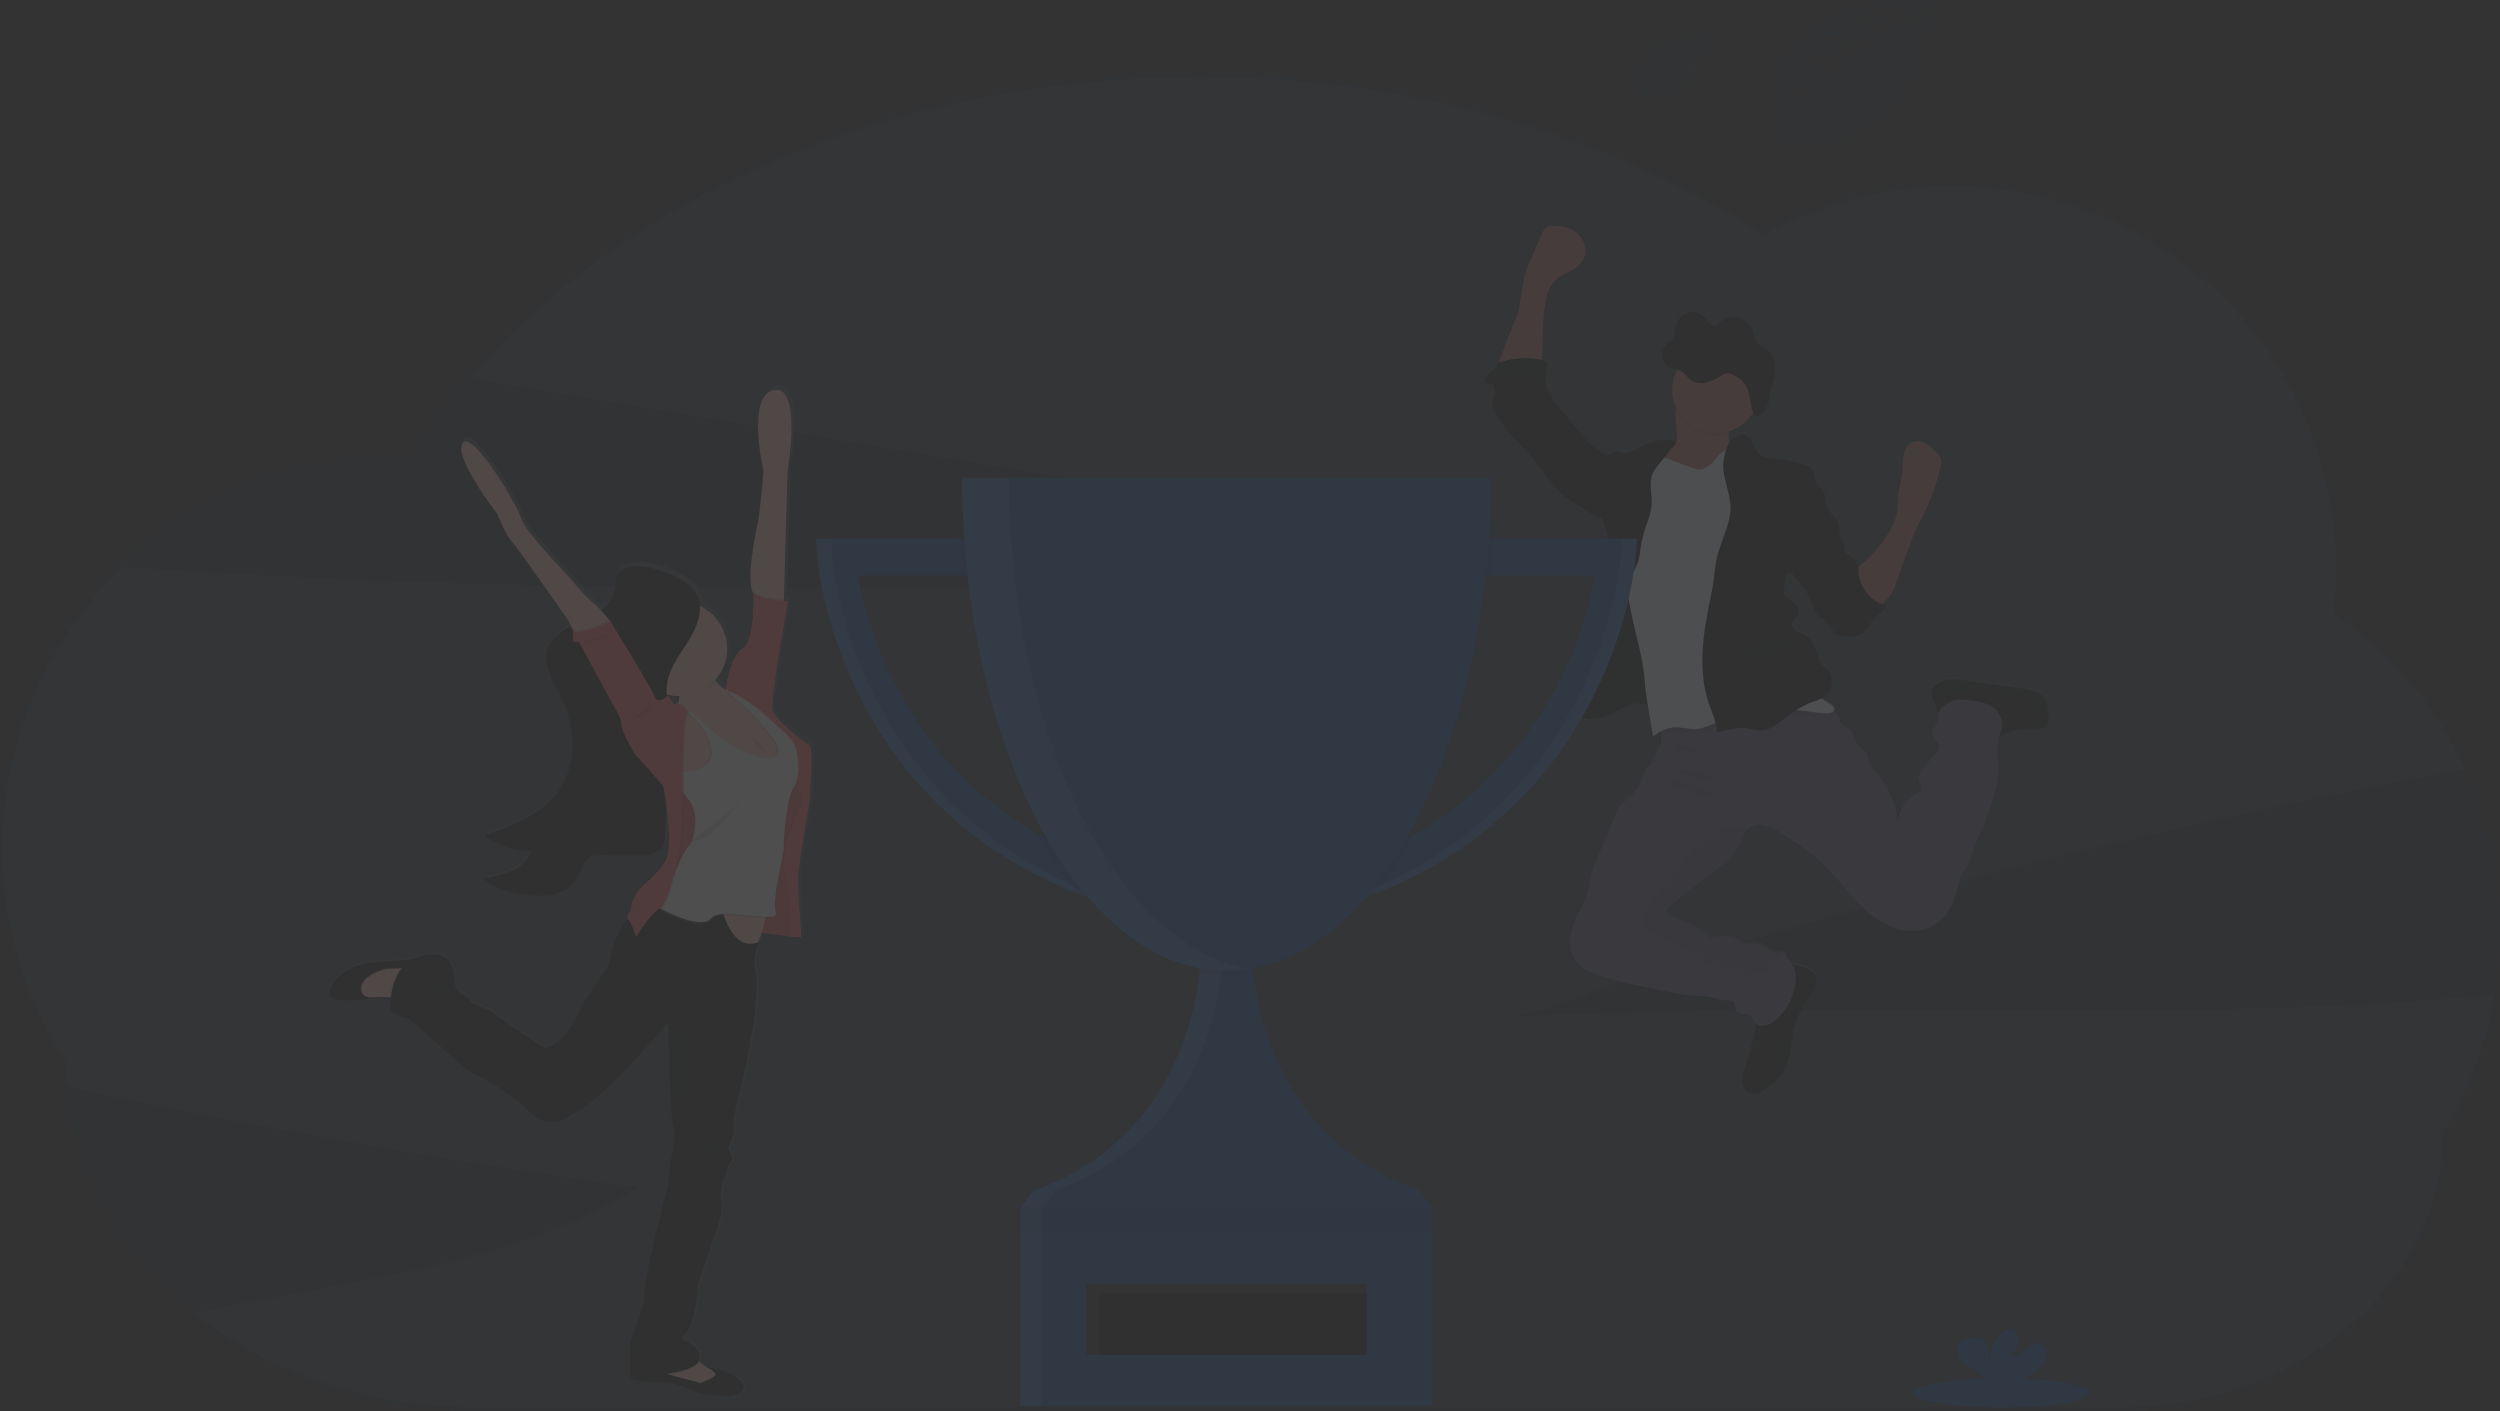 <svg width="1387" height="783" viewBox="0 0 1387 783" fill="none" xmlns="http://www.w3.org/2000/svg">
<rect x="0" y="0" width="1387" height="783" fill="#333333" stroke="none"/>
<g opacity="0.15" clip-path="url(#clip0)">
<path opacity="0.1" d="M833.8 564.355C860.595 562.843 893.839 544.855 919.688 536.899C950.281 527.508 980.995 518.472 1011.83 509.792C1119.18 479.561 1227.68 453.802 1337.33 432.515C1347.56 430.523 1357.81 428.579 1368.07 426.683C1352.08 392.486 1327.31 363.039 1296.23 341.281C1297.02 333.795 1297.43 326.274 1297.44 318.746C1297.44 199.782 1201.38 103.341 1082.84 103.341C1046.35 103.302 1010.47 112.625 978.696 130.4C894.797 75.778 785.292 42.719 665.481 42.719C495.234 42.719 345.78 109.473 261.093 209.993L659.104 276.543L903.211 317.342C624.926 325.562 345.78 333.734 68.295 314.438C31.666 349.517 8.482 396.096 2.706 446.217C-3.07 496.338 8.92 546.889 36.627 589.23V589.23C36.627 593.538 36.809 597.81 37.136 602.045C44.205 604.049 51.031 605.993 57.153 607.265C155.447 627.817 254.372 645.016 353.928 658.864C280.564 703.634 191.222 709.97 106.595 728.93C147.575 762.408 203.225 782.928 264.548 782.928H1177.64C1276.51 782.928 1356.65 714.806 1356.65 630.761C1371.49 606.546 1381.38 579.682 1385.75 551.695C1202.8 569.178 1017.57 553.999 833.8 564.355Z" fill="#235AAA"/>
<path opacity="0.1" d="M1387 515.9C1387.1 481.262 1378.78 447.109 1362.74 416.321C1346.7 385.533 1323.42 359.015 1294.86 339.002C1295.65 331.519 1296.05 324.001 1296.07 316.478C1296.07 197.514 1199.96 101.109 1081.47 101.109C1044.98 101.07 1009.09 110.389 977.314 128.156C893.415 73.51 783.897 40.439 664.087 40.439C469.204 40.439 301.454 127.976 227.061 253.504C222.926 253.264 218.768 253.132 214.573 253.132C96.072 253.132 -0.024 349.573 -0.024 468.538C-0.107 510.558 12.159 551.695 35.281 586.938V586.938C35.281 693.975 137.354 780.744 263.215 780.744H1176.33C1275.19 780.744 1355.33 712.61 1355.33 628.565C1376.12 594.593 1387.08 555.618 1387 515.9V515.9Z" fill="#235AAA"/>
<path d="M1132.73 383.928C1131 382.611 1128.97 381.73 1126.82 381.36C1124.55 380.844 1122.23 380.52 1119.93 380.16L1090.08 375.9C1087.07 375.347 1083.99 375.185 1080.94 375.42C1079.41 375.545 1077.91 375.97 1076.55 376.67C1075.18 377.37 1073.97 378.333 1072.99 379.5C1072.1 380.587 1071.61 381.942 1071.6 383.34C1071.77 384.748 1072.23 386.105 1072.96 387.324C1073.25 387.894 1073.5 388.483 1073.7 389.088C1073.99 390.445 1074.34 391.787 1074.77 393.108C1074.9 393.394 1075.07 393.66 1075.28 393.9C1075.28 393.968 1075.28 394.036 1075.28 394.104C1074.95 395.76 1076 397.488 1075.53 399.084C1075.12 400.452 1073.77 401.28 1072.92 402.42C1072.36 403.228 1072.05 404.184 1072.02 405.167C1072 406.151 1072.27 407.119 1072.8 407.951C1073.71 409.343 1075.36 410.291 1075.83 411.887C1076.45 413.987 1074.78 416.015 1073.29 417.635C1070.54 420.617 1068.01 423.781 1065.7 427.103C1065.05 427.92 1064.63 428.893 1064.49 429.923C1064.35 432.011 1066.38 433.847 1066.03 435.923C1065.75 437.555 1064.13 438.55 1062.74 439.522C1057.59 442.882 1053.45 448.282 1053.04 454.39C1051.72 444.672 1047.65 435.522 1041.3 427.991C1039.57 425.927 1037.67 423.851 1036.95 421.235C1036.69 420.191 1036.64 419.075 1036.27 418.067C1035.06 414.887 1031.21 413.519 1029.52 410.591C1028.31 408.527 1028.31 405.876 1026.8 404.064C1025.3 402.252 1022.94 401.844 1021.64 400.092C1020.99 398.905 1020.44 397.669 1019.99 396.396C1019.45 395.358 1018.68 394.449 1017.75 393.732C1017.57 393.59 1017.38 393.458 1017.19 393.336C1017.39 393.158 1017.55 392.939 1017.66 392.696C1017.77 392.452 1017.83 392.187 1017.83 391.92C1017.83 390.516 1016.43 389.592 1015.2 388.896C1013.63 388.008 1012.09 387.048 1010.58 386.052C1012.22 385.296 1013.64 384.145 1014.72 382.704C1016.06 380.555 1016.62 378.012 1016.29 375.504C1016.21 373.48 1015.45 371.542 1014.12 369.997C1013.36 369.193 1012.4 368.617 1011.6 367.861C1009.53 365.857 1008.82 362.893 1007.96 360.157C1006.82 356.557 1005.04 352.777 1001.72 350.869C1000.12 349.945 998.252 349.513 996.688 348.541C995.124 347.569 993.815 345.733 994.36 343.969C994.724 342.769 995.851 341.941 996.615 340.922C997.527 339.603 997.877 337.981 997.589 336.409C997.3 334.836 996.397 333.44 995.076 332.522C994.178 331.958 993.075 331.466 992.893 330.434C992.191 330.253 991.555 329.881 991.057 329.359C990.56 328.836 990.221 328.186 990.08 327.482C989.808 326.071 989.808 324.621 990.08 323.21C990.396 320.978 990.707 318.754 991.014 316.538C991.548 316.758 992.121 316.871 992.699 316.871C993.278 316.871 993.85 316.758 994.384 316.538C995.434 318.223 996.652 319.799 998.022 321.242C1001.71 325.557 1004.59 330.496 1006.51 335.822C1007.2 337.742 1007.9 339.89 1009.7 340.909C1010.32 341.257 1011.02 341.437 1011.62 341.809C1012.37 342.325 1013.01 342.977 1013.52 343.729C1014.97 345.637 1016.43 347.533 1017.87 349.441L1017.94 349.729C1017.98 349.898 1018.05 350.06 1018.14 350.209C1018.4 350.508 1018.78 350.697 1019.18 350.737C1023.64 351.757 1028.65 352.693 1032.51 350.281C1036.01 348.121 1037.53 343.849 1040.49 340.994C1042.59 338.966 1045.56 337.394 1046.15 334.538C1045.45 334.321 1044.75 334.069 1044.07 333.782C1044.68 333.182 1045.28 332.486 1046.11 331.694C1047.3 330.533 1048.38 329.259 1049.33 327.89C1050.35 326.201 1051.17 324.396 1051.76 322.514C1054.09 315.922 1056.44 309.326 1058.79 302.727C1059.9 299.607 1061.02 296.463 1062.43 293.427C1063.88 290.139 1065.6 286.983 1067.19 283.755C1071.29 275.36 1074.45 266.549 1076.62 257.476C1077.01 256.238 1077.14 254.936 1077 253.648C1076.66 251.572 1075.07 249.94 1073.55 248.464C1072.03 246.831 1070.29 245.407 1068.39 244.228C1067.43 243.64 1066.37 243.246 1065.26 243.069C1064.15 242.891 1063.01 242.935 1061.92 243.197C1058.81 244.096 1056.86 247.24 1056.14 250.396C1055.43 253.552 1055.7 256.804 1055.39 259.996C1054.96 264.616 1053.36 269.08 1052.97 273.712C1052.76 276.387 1052.97 279.099 1052.64 281.775C1052.04 285.277 1050.81 288.644 1049 291.711C1045.07 299.027 1039.75 305.522 1033.33 310.838C1032.59 311.45 1031.82 312.038 1031.1 312.698C1031.1 312.182 1031.18 311.654 1031.25 311.138C1030.73 311.274 1030.21 311.455 1029.71 311.678C1029.78 311.072 1029.71 310.46 1029.53 309.878C1028.56 307.011 1024.25 306.279 1023.47 303.363C1023.34 302.642 1023.27 301.911 1023.26 301.179C1023.01 298.623 1021.25 296.463 1020.65 293.979C1020.09 291.687 1020.51 289.179 1019.43 287.055C1018.51 285.727 1017.43 284.518 1016.21 283.455C1014.75 281.808 1013.7 279.849 1013.14 277.731C1012.98 277.143 1012.84 276.531 1012.67 275.944C1012.85 274.612 1012.7 273.256 1012.23 271.996C1011.13 269.284 1008.28 267.544 1007.25 264.796C1006.45 262.66 1006.8 259.996 1005.28 258.34C1004.48 257.549 1003.49 256.96 1002.41 256.624C996.862 254.485 991.039 253.124 985.11 252.58C981.788 252.28 978.126 252.112 975.75 249.796C972.973 247.108 972.84 242.273 969.591 240.197C966.729 238.361 962.68 239.717 960.461 242.297C960.128 242.676 959.82 243.077 959.54 243.496C959.135 241.888 959.048 240.217 959.285 238.577C959.285 238.169 959.37 237.749 959.406 237.377C964.881 235.606 969.54 231.965 972.549 227.105C972.549 227.105 972.549 227.105 972.549 227.177L972.694 227.549C973.046 228.425 973.604 229.265 974.428 229.361C974.977 229.354 975.507 229.164 975.932 228.821C976.663 228.318 977.338 227.739 977.944 227.093C978.251 226.757 978.542 226.409 978.817 226.049C979.376 225.3 979.855 224.495 980.248 223.649C980.85 222.376 981.259 221.021 981.46 219.629C981.678 218.237 981.703 216.809 981.945 215.417C982.172 214.34 982.467 213.278 982.83 212.237C982.951 211.889 983.073 211.541 983.182 211.193C983.291 210.845 983.449 210.377 983.57 209.994C984.329 207.526 984.737 204.965 984.782 202.386C984.782 201.954 984.782 201.522 984.782 201.09C984.738 199.406 984.355 197.749 983.655 196.214C982.956 194.679 981.954 193.297 980.708 192.15C978.623 190.458 975.859 189.75 974.331 187.458C973.337 185.922 973.119 183.942 972.537 182.142C971.908 179.988 970.682 178.052 968.997 176.552C967.313 175.053 965.238 174.05 963.007 173.659C960.321 173.367 957.624 174.101 955.466 175.711V175.711L955.296 175.843C954.094 176.751 953.074 177.875 952.29 179.154C950.688 178.718 949.221 177.893 948.022 176.755C946.809 175.639 945.876 174.235 944.651 173.155C943.507 172.117 942.102 171.403 940.584 171.087C939.065 170.77 937.489 170.863 936.019 171.355C934.505 171.955 933.156 172.902 932.083 174.118C931.011 175.334 930.244 176.785 929.848 178.35C929.181 180.822 929.302 183.666 927.908 185.73C926.829 187.338 925.059 188.13 923.822 189.594C923.054 190.521 922.529 191.622 922.294 192.798V192.798C922.147 193.456 922.078 194.128 922.088 194.802V194.802C922.088 195.102 922.088 195.402 922.161 195.69C922.161 195.69 922.161 195.786 922.161 195.834C922.204 196.163 922.273 196.488 922.367 196.806V196.806C922.712 198.022 923.329 199.146 924.174 200.094C924.974 201.001 925.973 201.715 927.096 202.182C927.555 202.359 928.024 202.507 928.502 202.626L929.945 202.95L930.454 203.07C928.713 206.305 927.746 209.893 927.628 213.557C927.511 217.221 928.245 220.863 929.775 224.201C929.775 224.537 929.69 224.873 929.654 225.209C929.456 229.934 929.667 234.667 930.284 239.357C930.454 241.217 930.551 243.269 929.399 244.744C928.875 245.325 928.285 245.844 927.641 246.292C928.296 245.452 928.963 244.624 929.642 243.796C927.932 242.093 925.228 241.877 922.804 242.045C918.111 242.391 913.555 243.769 909.467 246.076C906.751 247.624 903.963 249.676 900.859 249.316C899.028 249.112 897.222 248.116 895.439 248.596C894.438 249.002 893.502 249.552 892.663 250.228C892 250.699 891.2 250.943 890.384 250.924C888.48 248.608 885.534 247.036 883.255 245.152C880.661 242.867 878.286 240.348 876.162 237.629C872.234 232.937 868.318 228.233 864.462 223.493C861.213 219.509 857.879 215.201 857.309 210.102C857.251 209.596 857.223 209.087 857.224 208.578C857.303 206.154 857.612 203.744 858.146 201.378C858.289 200.807 858.289 200.209 858.146 199.638C857.782 198.438 856.388 197.994 855.187 197.73C855.345 196.806 855.454 195.858 855.515 194.958C856.194 184.638 855.454 174.151 857.661 164.047C858.497 160.159 859.867 156.223 862.692 153.403C867.117 148.975 874.525 147.907 877.92 142.664C880.757 138.296 879.63 132.116 876.065 128.264C872.501 124.412 867.008 122.84 861.783 123.032C860.317 122.982 858.869 123.367 857.624 124.136C856.461 125.158 855.591 126.466 855.102 127.928L849.901 140.444C848.393 143.702 847.121 147.062 846.094 150.499C844.639 155.755 844.312 161.299 843.16 166.603C843.16 170.683 840.505 175.771 839.05 179.526C837.425 183.75 835.668 187.926 834.2 192.234C833.837 193.314 832.564 196.518 831.776 199.434C831.478 199.605 831.201 199.811 830.951 200.046C830.318 200.849 829.743 201.695 829.23 202.578C828.126 204.018 826.332 204.786 825.12 206.178C823.907 207.57 823.652 210.126 825.338 210.821C825.68 210.935 826.034 211.012 826.393 211.049C826.613 211.068 826.832 211.104 827.047 211.157C828.866 211.661 829.581 213.929 829.314 215.801C829.048 217.673 828.102 219.401 827.944 221.273C827.617 224.585 829.581 227.669 831.473 230.453C833.431 233.471 835.594 236.353 837.947 239.081C839.656 240.977 841.584 242.681 843.306 244.504C849.865 251.176 855.078 258.976 860.971 266.224C863.09 268.959 865.501 271.462 868.16 273.688C869.897 275.032 871.715 276.27 873.604 277.395L883.74 283.755C884.889 284.589 886.19 285.196 887.571 285.543C888.022 285.603 888.478 285.603 888.929 285.543C888.989 285.843 889.038 286.131 889.111 286.431C889.899 289.575 891.633 292.431 891.826 295.635C892.02 298.839 891.729 302.115 891.96 305.355C892.178 308.342 892.845 311.354 893.015 314.294C893.354 319.958 891.948 325.55 890.59 331.094C888.541 339.206 887.304 347.485 883.315 354.841C882.2 356.869 880.891 358.933 880.891 361.249C880.891 361.525 880.891 361.813 880.963 362.089L879.145 363.109C878.611 363.409 878.078 363.709 877.593 364.021C875.289 365.509 872.828 367.153 871.882 369.721C871.118 371.797 871.47 374.172 870.549 376.188C870.505 376.279 870.456 376.367 870.403 376.452C869.433 378.324 867.505 379.716 867.069 381.768C866.742 383.34 867.372 385.008 867.069 386.568C867.069 386.568 867.069 386.568 867.069 386.628C866.793 387.412 866.574 388.214 866.414 389.028C866.401 389.294 866.426 389.561 866.487 389.82C866.718 390.729 867.226 391.546 867.942 392.16C868.379 392.575 868.853 392.949 869.36 393.276C869.878 393.612 870.411 393.924 870.961 394.212L871.276 394.38C871.737 394.62 872.198 394.848 872.67 395.064L872.986 395.196C873.531 395.436 874.089 395.652 874.647 395.844L875.035 395.964C875.471 396.108 875.92 396.24 876.368 396.348L876.671 396.444L876.95 396.504L878.163 396.756L878.611 396.84C879.145 396.928 879.69 397 880.248 397.056H880.733C881.145 397.056 881.545 397.116 881.945 397.128H882.515C882.94 397.128 883.352 397.128 883.728 397.128H884.164C884.734 397.128 885.304 397.044 885.874 396.972H886.055C886.565 396.9 887.074 396.816 887.583 396.708L887.971 396.624C888.444 396.516 888.917 396.408 889.39 396.264L889.644 396.192C890.214 396.024 890.784 395.844 891.342 395.628C893.271 394.843 895.143 393.925 896.943 392.88C898.155 392.22 899.368 391.548 900.58 390.936C901.479 390.487 902.402 390.087 903.344 389.736C905.638 388.766 908.132 388.355 910.619 388.536C911.846 388.702 913.061 388.946 914.256 389.268C914.256 389.4 914.256 389.532 914.256 389.664C915.242 395.424 916.216 401.184 917.178 406.943C918.765 405.813 920.444 404.813 922.197 403.956C921.87 404.825 921.654 405.732 921.555 406.655C921.482 407.37 921.482 408.089 921.555 408.803C921.664 409.943 921.906 411.203 921.215 412.103C920.791 412.655 920.003 412.967 919.773 413.591C919.604 414.229 919.563 414.894 919.651 415.547C919.602 416.293 919.283 416.997 918.753 417.529C918.224 418.062 917.519 418.389 916.766 418.451C917.113 419.417 917.121 420.47 916.789 421.441C916.457 422.413 915.804 423.244 914.935 423.803C914.428 424.044 913.955 424.351 913.529 424.715C913.114 425.245 912.835 425.867 912.716 426.527C911.114 432.469 907.819 437.83 903.223 441.97C901.499 443.311 899.926 444.832 898.531 446.506C897.669 447.803 896.957 449.192 896.409 450.646C893.176 458.47 889.895 466.298 886.565 474.129C884.722 478.509 882.927 482.961 882.345 487.677C880.891 500.613 869.251 511.58 871.434 524.42C871.875 527.627 873.182 530.658 875.216 533.192C877.641 536.084 881.278 537.739 884.916 539.083C894.263 542.683 904.12 544.651 913.941 546.631L929.363 549.763C932.389 550.452 935.46 550.933 938.553 551.203C942.275 551.455 946.094 551.107 949.719 552.043C951.962 552.619 954.108 553.687 956.424 553.807C958.412 553.915 960.861 553.495 962.037 555.103C963.213 556.711 962.304 558.835 963.419 560.263C965.214 562.531 969.591 560.263 971.543 562.399C972.076 563.219 972.484 564.113 972.755 565.051C973.052 565.631 973.464 566.145 973.967 566.563C974.086 567.24 974.135 567.927 974.113 568.614C973.86 571.401 973.274 574.148 972.367 576.798C970.912 581.67 969.461 586.546 968.014 591.426C967.462 593.149 967.057 594.915 966.802 596.706C966.711 597.575 966.711 598.452 966.802 599.322C967.057 601.973 968.596 604.709 971.155 605.573C973.139 606.093 975.25 605.835 977.047 604.853C978.781 603.957 980.408 602.87 981.897 601.613C984.581 599.603 986.94 597.2 988.892 594.486C994.954 585.51 992.99 573.366 997.246 563.443C1000.07 556.819 1005.58 551.443 1007.41 544.459C1007.83 543.13 1007.88 541.711 1007.55 540.355C1006.79 537.955 1004.21 536.588 1001.79 535.724H1001.68C999.701 535.025 997.676 534.452 995.621 534.008C995.112 533.9 994.591 533.816 994.069 533.732C992.916 532.803 991.998 531.619 991.39 530.276C991.295 529.562 991.103 528.863 990.82 528.2C990.627 527.914 990.368 527.677 990.064 527.51C989.761 527.344 989.421 527.251 989.074 527.24C987.862 527.12 986.237 527.552 984.916 527.456C982.212 527.264 980.418 524.636 977.993 523.424C975.568 522.212 972.937 522.512 970.354 522.692C969.431 522.817 968.491 522.76 967.59 522.524C966.513 522.033 965.529 521.363 964.68 520.544C963.188 519.395 961.446 518.605 959.593 518.236C957.739 517.867 955.824 517.93 953.999 518.42C952.839 518.884 951.611 519.159 950.362 519.236C947.998 519.104 946.324 517.016 944.579 515.432C939.802 511.1 933 509.96 927.205 507.116C926.318 506.79 925.578 506.16 925.119 505.34C924.452 503.709 925.956 502.077 927.314 500.961L937.28 492.765C948.192 483.789 961.831 477.033 966.899 463.87C967.427 462.105 968.247 460.438 969.324 458.938C969.716 458.48 970.169 458.076 970.67 457.738C972.874 456.324 975.546 455.808 978.126 456.298C981.27 456.995 984.25 458.282 986.904 460.09C991.244 462.69 995.468 465.49 999.574 468.49C1003.64 471.366 1007.51 474.509 1011.15 477.897C1017.52 483.897 1022.82 491.013 1028.74 497.481C1034.67 503.949 1041.45 509.984 1049.68 513.08C1057.91 516.176 1067.87 516.044 1074.94 510.848C1083.1 504.848 1085.72 494.121 1087.78 484.281C1092.32 479.937 1093.69 473.325 1095.91 467.482C1097.31 463.774 1099.09 460.282 1100.59 456.586C1102.39 452.242 1103.79 447.754 1105.2 443.278C1106.79 438.784 1107.87 434.127 1108.42 429.395C1109.01 421.919 1106.98 413.963 1109.1 406.943C1111.9 406.331 1114.45 404.772 1117.2 403.86C1121.3 402.528 1125.69 402.744 1130.03 402.768H1130.31C1131.8 402.925 1133.31 402.574 1134.58 401.772C1136.03 400.572 1136.26 398.52 1136.33 396.66C1136.5 392.064 1136.21 386.904 1132.73 383.928ZM957.066 179.238C956.064 179.484 955.026 179.557 953.999 179.454L957.066 179.238Z" fill="url(#paint0_linear)"/>
<path d="M961.843 255.148C960.375 256.382 958.655 257.287 956.8 257.8L948.204 260.848C943.536 262.504 938.662 264.172 933.74 263.572C930.987 263.236 919.191 261.52 917.408 259.396C914.693 256.108 924.21 251.272 927.459 248.5C928.196 247.976 928.878 247.381 929.496 246.724C930.709 245.261 930.551 243.209 930.381 241.361C929.765 236.679 929.554 231.954 929.751 227.237C929.845 226.113 930.007 224.995 930.236 223.889C931.448 218.369 936.637 220.385 940.735 221.849C945.668 223.435 950.438 225.48 954.981 227.957C956.365 228.663 957.568 229.673 958.497 230.909C960.291 233.597 959.576 237.125 959.285 240.509C959.03 243.137 959.043 245.656 960.704 247.564C961.539 248.294 962.306 249.097 962.995 249.964C963.383 250.838 963.481 251.81 963.274 252.742C963.067 253.674 962.566 254.517 961.843 255.148Z" fill="#BE6F72"/>
<path d="M843.1 168.667C844.312 163.351 844.579 157.867 846.034 152.599C847.061 149.174 848.333 145.826 849.841 142.58L855.187 130.232C855.677 128.774 856.547 127.47 857.709 126.452C858.956 125.688 860.402 125.304 861.868 125.348C867.093 125.156 872.586 126.764 876.15 130.568C879.715 134.372 880.842 140.528 878.005 144.884C874.61 150.127 867.202 151.183 862.777 155.599C859.952 158.419 858.582 162.343 857.746 166.219C855.539 176.299 856.279 186.75 855.6 197.046C855.381 200.25 854.751 203.91 851.962 205.566C850.277 206.383 848.403 206.743 846.531 206.61L838.577 206.742C837.244 206.742 832.406 207.57 831.521 206.574C829.969 204.834 833.509 196.17 834.152 194.238C835.583 189.954 837.341 185.778 839.002 181.566C840.444 177.811 843.1 172.735 843.1 168.667Z" fill="#BE6F72"/>
<path d="M1007.32 545.647C1005.49 552.583 999.986 557.983 997.161 564.595C992.905 574.494 994.821 586.602 988.807 595.554C986.857 598.273 984.498 600.68 981.812 602.694C980.323 603.947 978.696 605.029 976.962 605.921C975.165 606.903 973.054 607.161 971.07 606.641C968.512 605.777 966.972 603.042 966.717 600.402C966.626 599.536 966.626 598.663 966.717 597.798C966.972 596.011 967.377 594.249 967.93 592.53C969.384 587.674 970.835 582.81 972.282 577.938C973.188 575.296 973.774 572.557 974.028 569.779C974.186 566.755 972.246 562.819 973.07 559.999C973.446 558.727 974.852 557.599 975.495 556.531C976.407 554.994 977.109 553.343 977.58 551.623C978.575 548.275 979.253 544.699 981.339 541.879C982.699 540.207 984.291 538.733 986.067 537.499C987.378 536.362 988.914 535.508 990.577 534.992C992.191 534.711 993.848 534.789 995.427 535.22C997.484 535.654 999.509 536.224 1001.49 536.924H1001.6C1004.02 537.788 1006.59 539.119 1007.36 541.543C1007.73 542.888 1007.72 544.309 1007.32 545.647V545.647Z" fill="#202225"/>
<path d="M1136.32 398.124C1136.25 399.984 1136.02 402.06 1134.56 403.224C1133.3 404.026 1131.79 404.377 1130.3 404.22H1129.97C1125.64 404.22 1121.24 403.98 1117.14 405.312C1114.03 406.332 1111.16 408.204 1107.91 408.576C1103.44 409.08 1099.23 406.656 1095.27 404.544C1091.54 402.553 1087.7 400.751 1083.79 399.144C1081.22 398.1 1075.97 397.428 1074.73 394.644C1074.31 393.327 1073.95 391.989 1073.66 390.636C1073.46 390.031 1073.21 389.442 1072.92 388.872C1072.2 387.656 1071.73 386.303 1071.57 384.9C1071.57 383.502 1072.06 382.147 1072.95 381.06C1073.94 379.902 1075.15 378.948 1076.51 378.254C1077.87 377.56 1079.36 377.139 1080.89 377.016C1083.95 376.781 1087.02 376.943 1090.03 377.496L1119.88 381.744C1122.18 382.068 1124.5 382.392 1126.77 382.944C1128.92 383.314 1130.95 384.195 1132.68 385.512C1136.21 388.44 1136.5 393.588 1136.32 398.124Z" fill="#202225"/>
<path d="M1110.08 405.804C1106.45 413.399 1109.07 422.387 1108.41 430.787C1107.86 435.507 1106.78 440.152 1105.19 444.634C1103.78 449.098 1102.37 453.574 1100.58 457.906C1099.08 461.506 1097.29 465.106 1095.9 468.778C1093.68 474.634 1092.26 481.221 1087.76 485.577C1085.7 495.393 1083.08 506.121 1074.92 512.072C1067.83 517.256 1057.95 517.436 1049.67 514.304C1041.39 511.172 1034.66 505.173 1028.73 498.705C1022.8 492.237 1017.51 485.193 1011.14 479.169C1007.49 475.781 1003.62 472.642 999.537 469.774C995.431 466.822 991.208 464.046 986.867 461.446C984.21 459.646 981.231 458.363 978.09 457.666C975.509 457.176 972.838 457.692 970.633 459.106C970.132 459.444 969.68 459.848 969.287 460.306C968.208 461.801 967.389 463.464 966.863 465.226C961.77 478.353 948.107 485.097 937.195 494.049L927.229 502.221C925.871 503.337 924.367 504.969 925.034 506.589C925.493 507.408 926.233 508.038 927.12 508.365C932.915 511.196 939.717 512.336 944.494 516.656C946.239 518.24 947.913 520.328 950.277 520.448C951.525 520.376 952.753 520.104 953.914 519.644C955.738 519.156 957.652 519.092 959.505 519.459C961.358 519.825 963.101 520.611 964.595 521.756C965.444 522.576 966.428 523.245 967.505 523.736C968.406 523.972 969.346 524.029 970.27 523.904C972.852 523.724 975.592 523.496 977.908 524.636C980.223 525.776 982.127 528.464 984.831 528.656C986.152 528.752 987.728 528.32 988.989 528.44C989.336 528.451 989.676 528.544 989.979 528.711C990.283 528.878 990.542 529.114 990.735 529.4C991.018 530.059 991.21 530.754 991.305 531.464C991.802 533.156 993.475 534.188 994.566 535.58C996.239 537.716 996.482 540.62 996.312 543.319C995.763 551.762 991.961 559.673 985.691 565.423C983.911 567.224 981.641 568.474 979.156 569.023C977.912 569.28 976.618 569.144 975.456 568.634C974.294 568.124 973.324 567.265 972.682 566.179C972.412 565.244 972.003 564.355 971.47 563.539C969.518 561.415 965.141 563.671 963.347 561.403C962.231 559.987 963.031 557.719 961.964 556.255C960.898 554.791 958.327 555.055 956.351 554.971C954.035 554.851 951.889 553.771 949.646 553.207C946.009 552.271 942.202 552.619 938.48 552.367C935.387 552.097 932.316 551.616 929.29 550.927L913.868 547.807C904.048 545.827 894.191 543.823 884.843 540.284C881.266 538.94 877.665 537.284 875.144 534.404C873.111 531.873 871.804 528.847 871.361 525.644C869.166 512.84 880.806 501.897 882.273 488.997C882.794 484.293 884.697 479.853 886.492 475.485C889.781 467.678 893.063 459.866 896.337 452.05C896.866 450.595 897.557 449.202 898.398 447.898C899.793 446.228 901.366 444.711 903.09 443.374C907.684 439.248 910.98 433.899 912.583 427.967C912.702 427.307 912.981 426.685 913.395 426.155C913.825 425.799 914.297 425.497 914.802 425.255C915.668 424.697 916.319 423.867 916.651 422.899C916.983 421.93 916.976 420.879 916.632 419.915C917.385 419.854 918.09 419.526 918.62 418.994C919.15 418.461 919.468 417.757 919.518 417.011C919.43 416.362 919.471 415.701 919.639 415.067C919.93 414.443 920.658 414.131 921.082 413.579C921.773 412.679 921.53 411.419 921.421 410.291C921.349 409.577 921.349 408.858 921.421 408.144C921.687 405.603 922.835 403.232 924.671 401.436C927.568 398.616 931.691 399.348 935.691 398.676C939.682 397.823 943.58 396.59 947.331 394.992C957.851 390.889 968.927 388.354 980.199 387.468C991.527 386.586 1002.9 388.38 1013.39 392.7C1014.92 393.312 1016.36 394.119 1017.67 395.1C1018.61 395.812 1019.37 396.717 1019.92 397.752C1020.37 399.022 1020.92 400.254 1021.57 401.436C1022.86 403.188 1025.31 403.752 1026.73 405.408C1028.15 407.064 1028.27 409.859 1029.45 411.911C1031.13 414.839 1035.04 416.195 1036.2 419.375C1036.56 420.383 1036.61 421.487 1036.88 422.531C1037.53 425.147 1039.5 427.211 1041.23 429.275C1047.59 436.799 1051.66 445.953 1052.97 455.674C1053.36 449.59 1057.49 444.202 1062.67 440.843C1064.06 439.943 1065.67 438.947 1065.95 437.315C1066.3 435.251 1064.28 433.415 1064.41 431.315C1064.56 430.289 1064.98 429.321 1065.63 428.507C1067.94 425.192 1070.47 422.037 1073.22 419.063C1074.71 417.443 1076.38 415.463 1075.76 413.327C1075.29 411.731 1073.64 410.795 1072.73 409.404C1072.2 408.574 1071.93 407.607 1071.95 406.625C1071.97 405.644 1072.29 404.69 1072.85 403.884C1073.7 402.744 1075.05 401.916 1075.46 400.56C1075.93 398.964 1074.88 397.236 1075.2 395.592C1075.65 394.275 1076.53 393.146 1077.7 392.388C1079.31 390.938 1081.14 389.748 1083.12 388.86C1086.32 387.66 1089.89 388.104 1093.28 388.572C1098.95 389.352 1105.32 390.552 1108.52 395.256C1110.57 398.196 1111.61 402.66 1110.08 405.804Z" fill="#65617D"/>
<path opacity="0.1" d="M1136.32 398.124C1136.25 399.984 1136.02 402.06 1134.56 403.224C1133.3 404.026 1131.79 404.377 1130.3 404.22H1129.97C1130.47 401.724 1133.53 400.296 1134.07 397.764C1134.16 396.986 1134.09 396.198 1133.86 395.449C1133.63 394.699 1133.24 394.005 1132.73 393.408C1130.14 389.94 1125.97 388.02 1121.82 386.616C1110.11 382.641 1097.56 381.712 1085.38 383.916C1082.06 384.45 1078.84 385.431 1075.8 386.832C1074.79 387.457 1073.82 388.138 1072.89 388.872C1072.16 387.656 1071.7 386.303 1071.53 384.9C1071.54 383.502 1072.02 382.147 1072.91 381.06C1073.9 379.902 1075.11 378.948 1076.48 378.254C1077.84 377.56 1079.33 377.139 1080.85 377.016C1083.91 376.781 1086.98 376.943 1090 377.496L1119.84 381.744C1122.15 382.068 1124.46 382.392 1126.73 382.944C1128.88 383.314 1130.91 384.195 1132.65 385.512C1136.21 388.44 1136.5 393.588 1136.32 398.124Z" fill="black"/>
<path opacity="0.1" d="M1007.32 545.647C1005.49 552.583 999.986 557.983 997.161 564.595C992.905 574.494 994.821 586.602 988.807 595.554C986.857 598.273 984.498 600.68 981.812 602.693C980.323 603.947 978.696 605.029 976.962 605.921C975.165 606.903 973.054 607.161 971.07 606.641C968.512 605.777 966.972 603.041 966.717 600.402C966.626 599.536 966.626 598.663 966.717 597.798L966.79 597.99C967.845 600.51 969.566 603.149 972.282 603.593C973.302 603.666 974.325 603.53 975.289 603.193C976.253 602.857 977.136 602.327 977.883 601.637C981.884 598.458 984.212 593.718 986.431 589.146C988.167 585.849 989.541 582.377 990.529 578.79C991.014 576.75 991.244 574.662 991.741 572.622C994.045 562.711 1001.89 554.623 1003.62 544.579C1003.76 543.888 1003.8 543.18 1003.72 542.479C1003.49 541.565 1003.14 540.686 1002.68 539.863C1002.26 538.935 1001.95 537.96 1001.76 536.959C1004.18 537.823 1006.75 539.155 1007.51 541.579C1007.83 542.927 1007.76 544.335 1007.32 545.647Z" fill="black"/>
<path opacity="0.1" d="M989.013 528.44C987.891 531.343 986.003 533.896 983.545 535.832C980.094 538.434 976.053 540.164 971.773 540.871C969.781 541.374 967.69 541.35 965.711 540.799C963.019 539.875 961.079 537.379 958.327 536.659C956.363 536.131 954.254 536.6 952.265 536.312C948.689 535.82 945.912 533.12 943.027 530.96C934.188 524.384 922.585 522.26 913.747 515.684C913.353 515.445 913.028 515.11 912.801 514.712C912.632 514.281 912.569 513.816 912.619 513.356C912.652 509.368 913.558 505.433 915.274 501.825C916.68 499.307 918.355 496.945 920.27 494.781C928.187 485.181 936.14 475.509 945.621 467.41C949.598 464.014 953.938 460.846 958.958 459.31C961.746 458.458 967.251 457.654 970.645 459.094C970.145 459.432 969.692 459.836 969.3 460.294C968.22 461.789 967.401 463.452 966.875 465.214C961.771 478.353 948.107 485.097 937.195 494.049L927.229 502.221C925.871 503.337 924.368 504.968 925.034 506.588C925.493 507.408 926.233 508.038 927.12 508.364C932.915 511.196 939.717 512.336 944.494 516.656C946.24 518.24 947.913 520.328 950.277 520.448C951.525 520.376 952.753 520.104 953.914 519.644C955.738 519.156 957.652 519.092 959.505 519.458C961.359 519.825 963.101 520.611 964.595 521.756C965.444 522.575 966.428 523.245 967.505 523.736C968.406 523.972 969.346 524.029 970.27 523.904C972.852 523.724 975.592 523.496 977.908 524.636C980.223 525.776 982.127 528.464 984.831 528.656C986.176 528.752 987.753 528.296 989.013 528.44Z" fill="black"/>
<path d="M877.508 365.581C875.204 367.045 872.755 368.701 871.81 371.245C871.034 373.32 871.397 375.696 870.464 377.712C869.53 379.728 867.433 381.132 866.972 383.292C866.645 384.864 867.287 386.52 866.972 388.092C866.697 388.909 866.475 389.743 866.305 390.588C866.184 392.376 867.736 393.828 869.251 394.824C872.478 396.901 876.152 398.2 879.978 398.617C883.804 399.034 887.675 398.556 891.281 397.224C894.518 396.024 897.44 394.068 900.544 392.532C903.571 390.807 907.033 389.974 910.522 390.132C912.522 390.348 914.438 391.068 916.438 391.332C917.426 391.525 918.447 391.478 919.412 391.193C920.378 390.909 921.259 390.396 921.979 389.7C922.597 388.856 923.012 387.883 923.192 386.856C924.877 380.268 924.113 373.284 922.513 366.661C920.912 360.037 918.487 353.665 916.778 347.077C915.565 342.193 914.632 337.19 912.607 332.57C910.582 327.95 907.176 323.654 902.411 321.89C902.035 321.708 901.609 321.653 901.198 321.734C900.893 321.861 900.622 322.058 900.41 322.31C896.641 326.263 893.801 330.992 892.093 336.158C890.19 341.905 889.668 348.001 887.922 353.773C887.171 356.173 886.201 359.389 884.285 361.225C882.37 363.061 879.678 364.201 877.508 365.581Z" fill="#202225"/>
<path opacity="0.1" d="M923.228 386.82C923.025 387.851 922.59 388.823 921.955 389.664C921.236 390.363 920.355 390.876 919.389 391.159C918.423 391.441 917.401 391.484 916.414 391.284C914.426 391.044 912.51 390.312 910.51 390.084C907.02 389.924 903.558 390.757 900.532 392.484C897.428 394.02 894.47 395.928 891.257 397.164C886.557 398.928 881.422 399.217 876.55 397.992C873.963 397.348 871.503 396.277 869.276 394.824C867.748 393.84 866.208 392.424 866.329 390.588C866.499 389.747 866.722 388.918 866.996 388.104C867.311 386.532 866.681 384.876 866.996 383.304C867.457 381.144 869.567 379.704 870.488 377.713C871.409 375.721 871.058 373.333 871.822 371.257C872.767 368.701 875.229 367.057 877.532 365.581C879.836 364.105 882.576 362.977 884.419 361.189C884.657 360.911 884.872 360.614 885.061 360.301C886.39 358.272 887.366 356.037 887.947 353.689C889.729 347.905 890.214 341.822 892.105 336.062C893.821 330.9 896.665 326.176 900.435 322.226C900.636 321.969 900.904 321.77 901.211 321.65C901.62 321.568 902.045 321.618 902.423 321.794C907.176 323.57 910.582 327.866 912.619 332.486C914.656 337.106 915.517 342.086 916.79 346.981C918.487 353.569 920.924 359.965 922.525 366.577C924.125 373.189 924.913 380.22 923.228 386.82Z" fill="black"/>
<path opacity="0.1" d="M959.285 240.473C953.584 242.266 947.415 241.909 941.963 239.473C936.511 237.036 932.162 232.691 929.751 227.273C929.845 226.149 930.007 225.031 930.236 223.925C931.448 218.405 936.637 220.421 940.735 221.885C945.668 223.471 950.438 225.516 954.981 227.993C956.365 228.699 957.567 229.709 958.497 230.945C960.291 233.597 959.576 237.125 959.285 240.473Z" fill="black"/>
<path d="M951.962 240.401C965.354 240.401 976.21 229.656 976.21 216.401C976.21 203.147 965.354 192.402 951.962 192.402C938.57 192.402 927.714 203.147 927.714 216.401C927.714 229.656 938.57 240.401 951.962 240.401Z" fill="#BE6F72"/>
<path opacity="0.1" d="M1017.76 395.748C1017.76 397.74 1015.03 398.376 1013.01 398.268C1005.73 397.848 998.616 395.868 991.414 396.468C982.309 397.284 973.943 402.264 964.814 402.72C961.298 402.9 957.721 402.384 954.254 403.02C949.768 403.848 945.767 406.547 941.196 406.931C937.231 407.267 933.315 405.792 929.351 405.948C926.579 406.111 923.877 406.873 921.434 408.179C921.699 405.639 922.847 403.268 924.683 401.472C927.581 398.652 931.703 399.384 935.704 398.712C939.695 397.859 943.593 396.625 947.343 395.028C957.863 390.925 968.94 388.39 980.211 387.504C991.532 386.613 1002.91 388.394 1013.4 392.7C1014.92 393.312 1016.36 394.119 1017.67 395.1C1017.74 395.309 1017.77 395.529 1017.76 395.748V395.748Z" fill="black"/>
<path d="M940.747 260.224L930.927 256.624L926.78 255.112C925.091 254.411 923.312 253.943 921.494 253.72C916.742 253.36 912.268 256.492 909.734 260.488C907.2 264.484 906.242 269.248 905.43 273.892C904.314 280.243 903.369 286.619 902.593 293.019C901.757 298.798 901.332 304.628 901.32 310.466C901.598 325.322 904.775 339.974 908.267 354.433C909.977 360.844 911.269 367.357 912.134 373.932C912.425 376.644 912.559 379.368 912.85 382.092C913.165 385.152 913.674 388.176 914.183 391.212L917.105 408.455C920.743 405.9 924.877 403.656 929.351 403.524C933.315 403.38 937.243 404.844 941.196 404.508C945.742 404.136 949.768 401.436 954.254 400.608C957.721 399.972 961.298 400.476 964.826 400.308C973.943 399.852 982.321 394.86 991.414 394.056C998.628 393.408 1005.79 395.424 1013.02 395.844C1015.03 395.964 1017.76 395.328 1017.76 393.324C1017.76 391.932 1016.35 391.008 1015.13 390.312C1009.36 386.872 1003.86 382.993 998.701 378.708C993.924 374.964 989.074 371.125 985.788 366.061C977.871 353.881 980.587 337.406 973.834 324.554C968.342 314.114 973.834 300.435 973.834 288.663C973.834 282.795 973.834 276.855 972.44 271.156C971.568 267.968 970.483 264.841 969.191 261.796L964.474 249.976C964.376 249.631 964.183 249.319 963.916 249.076C963.599 248.86 963.222 248.747 962.838 248.752C960.005 248.584 957.212 249.47 955.005 251.236C952.787 253.024 951.368 255.592 949.186 257.452C946.797 259.504 943.718 261.304 940.747 260.224Z" fill="#E3E8F4"/>
<path d="M956.594 253.408C957.369 250.12 958.206 246.7 960.425 244.133C962.643 241.565 966.693 240.209 969.554 242.045C972.804 244.133 972.937 248.956 975.713 251.644C978.138 253.948 981.775 254.128 985.073 254.428C991.003 254.962 996.827 256.32 1002.37 258.46C1003.46 258.792 1004.44 259.376 1005.25 260.164C1006.76 261.868 1006.46 264.484 1007.21 266.608C1008.24 269.344 1011.09 271.084 1012.19 273.808C1013.41 276.832 1012.19 280.215 1011.18 283.323C1009.35 288.903 1008.19 294.699 1006.41 300.303C1004.63 305.907 1002.1 311.426 997.925 315.65C996.082 317.522 993.342 319.25 990.917 318.134L989.983 324.794C989.711 326.201 989.711 327.647 989.983 329.054C990.124 329.758 990.463 330.408 990.961 330.931C991.458 331.453 992.094 331.825 992.796 332.006C992.978 333.038 994.081 333.53 994.978 334.094C995.641 334.542 996.207 335.116 996.643 335.782C997.08 336.448 997.378 337.194 997.521 337.975C997.665 338.757 997.65 339.558 997.477 340.334C997.305 341.109 996.979 341.844 996.518 342.493C995.754 343.513 994.627 344.317 994.263 345.529C993.718 347.281 995.015 349.129 996.591 350.089C998.167 351.049 1000.02 351.493 1001.62 352.417C1004.94 354.313 1006.73 358.045 1007.87 361.669C1008.72 364.405 1009.42 367.369 1011.5 369.361C1012.3 370.117 1013.26 370.693 1014.03 371.485C1015.35 373.031 1016.11 374.969 1016.2 376.992C1016.53 379.501 1015.97 382.045 1014.62 384.192C1012.19 387.624 1007.67 388.644 1003.71 390.192C997.27 392.808 991.972 397.488 986.298 401.472C983.987 403.314 981.264 404.581 978.356 405.168C974.428 405.684 970.561 403.968 966.608 403.812C964.243 403.833 961.89 404.14 959.6 404.724L952.326 406.284C952.714 400.704 949.61 395.112 947.876 389.796C944.603 379.788 943.997 369.085 944.773 358.597C945.548 348.109 947.707 337.766 949.84 327.47C951.332 320.27 951.186 312.746 953.478 305.751C955.624 299.019 958.691 292.551 959.819 285.543C961.661 274.204 953.999 264.592 956.594 253.408Z" fill="#202225"/>
<path d="M1011.75 275.596C1012.42 276.815 1012.89 278.131 1013.14 279.496C1013.7 281.609 1014.75 283.565 1016.21 285.207C1017.43 286.272 1018.51 287.481 1019.43 288.807C1020.55 290.895 1020.12 293.439 1020.65 295.719C1021.25 298.203 1023.01 300.363 1023.26 302.919C1023.27 303.651 1023.34 304.382 1023.47 305.103C1024.26 308.007 1028.57 308.703 1029.53 311.607C1030.17 313.49 1029.07 315.542 1029.28 317.522C1029.43 318.135 1029.47 318.769 1029.39 319.394C1029.11 320.101 1028.63 320.711 1028 321.146C1023.99 324.94 1021.21 329.833 1020.03 335.198C1018.86 340.534 1018.25 345.974 1018.2 351.433L1013.46 345.229C1012.95 344.477 1012.31 343.825 1011.56 343.31C1010.96 342.95 1010.25 342.77 1009.64 342.41C1007.84 341.402 1007.14 339.266 1006.45 337.346C1004.53 332.031 1001.65 327.104 997.961 322.802C996.033 320.558 993.79 318.302 993.366 315.386C993.239 314.047 993.312 312.697 993.584 311.379C994.797 303.519 996.094 295.467 999.962 288.495C1001.77 285.231 1004.11 282.279 1005.84 278.968C1007.01 276.772 1008.64 271.06 1011.75 275.596Z" fill="#202225"/>
<path d="M892.142 283.143C892.164 284.154 891.904 285.15 891.39 286.023C890.926 286.555 890.323 286.948 889.646 287.16C888.97 287.372 888.247 287.394 887.559 287.223C886.178 286.88 884.878 286.277 883.728 285.447C880.349 283.335 876.97 281.219 873.592 279.099C871.705 277.974 869.888 276.74 868.148 275.404C865.489 273.182 863.078 270.683 860.958 267.952C855.066 260.752 849.853 252.94 843.294 246.352C841.511 244.553 839.656 242.825 837.935 240.941C835.582 238.217 833.419 235.339 831.46 232.325C829.569 229.553 827.605 226.481 827.932 223.169C828.126 221.297 829.036 219.569 829.302 217.709C829.569 215.849 828.854 213.581 827.035 213.077C826.82 213.024 826.601 212.988 826.38 212.969C826.021 212.932 825.668 212.855 825.326 212.741C823.64 212.045 823.895 209.466 825.107 208.11C826.32 206.754 828.114 205.998 829.217 204.51C829.731 203.627 830.306 202.781 830.939 201.978C831.751 201.289 832.721 200.807 833.764 200.574C840.758 198.534 848.155 198.258 855.284 199.77C856.497 200.034 857.879 200.514 858.243 201.678C858.388 202.245 858.388 202.839 858.243 203.406C857.708 205.772 857.399 208.182 857.321 210.606C857.319 211.111 857.348 211.616 857.406 212.118C857.976 217.205 861.31 221.513 864.559 225.485C868.415 230.213 872.331 234.905 876.259 239.585C878.383 242.297 880.758 244.807 883.352 247.084C885.777 249.076 888.917 250.684 890.808 253.24C892.348 255.304 891.851 258.124 892.02 260.608C892.584 268.108 892.625 275.638 892.142 283.143V283.143Z" fill="#202225"/>
<path d="M1046.12 333.206C1047.32 332.054 1048.4 330.787 1049.34 329.426C1050.36 327.739 1051.18 325.938 1051.77 324.062L1058.8 304.323C1059.92 301.203 1061.03 298.071 1062.44 295.035C1063.89 291.759 1065.61 288.603 1067.2 285.435C1071.29 277.098 1074.45 268.347 1076.62 259.336C1077.01 258.098 1077.13 256.796 1077 255.508C1076.66 253.432 1075.07 251.812 1073.55 250.336C1072.03 248.707 1070.29 247.287 1068.39 246.112C1067.43 245.524 1066.37 245.13 1065.26 244.953C1064.15 244.775 1063.01 244.819 1061.92 245.08C1058.81 245.98 1056.86 249.124 1056.14 252.28C1055.43 255.436 1055.7 258.664 1055.39 261.88C1054.96 266.488 1053.36 270.94 1052.97 275.56C1052.76 278.235 1052.97 280.935 1052.64 283.599C1052.04 287.097 1050.81 290.46 1049 293.523C1045.06 300.82 1039.74 307.298 1033.33 312.602C1031.57 313.886 1029.99 315.391 1028.62 317.078C1027.48 318.766 1026.71 320.67 1026.36 322.67C1025.55 325.715 1025.9 328.946 1027.34 331.754C1029.31 335.09 1033.11 336.554 1036.73 337.298C1041.63 338.306 1042.76 336.65 1046.12 333.206Z" fill="#BE6F72"/>
<path d="M952.108 181.626C953.151 179.685 954.75 178.091 956.703 177.043C958.657 175.996 960.879 175.54 963.092 175.735C965.321 176.125 967.395 177.126 969.08 178.623C970.764 180.12 971.991 182.054 972.622 184.206C973.191 185.994 973.422 187.974 974.416 189.51C975.919 191.826 978.708 192.498 980.793 194.178C982.039 195.323 983.04 196.702 983.74 198.235C984.439 199.768 984.823 201.424 984.867 203.106C984.983 206.541 984.436 209.966 983.254 213.197C982.753 214.576 982.348 215.988 982.042 217.421C981.8 218.813 981.775 220.229 981.557 221.621C981.288 223.426 980.658 225.159 979.702 226.719C978.746 228.279 977.485 229.635 975.992 230.705C975.567 231.048 975.037 231.238 974.489 231.245C973.543 231.137 972.961 230.045 972.61 229.061C970.682 223.553 971.142 216.821 967.59 212.429C965.974 210.658 964.021 209.218 961.843 208.194C960.955 207.627 959.955 207.254 958.909 207.102C957.372 207.183 955.894 207.718 954.666 208.638C952.107 210.336 949.267 211.579 946.276 212.309C944.783 212.659 943.23 212.675 941.73 212.355C940.231 212.036 938.822 211.389 937.607 210.462C935.934 209.094 934.709 207.042 932.854 205.974C930.999 204.906 929.06 204.966 927.229 204.234C926.062 203.743 925.024 202.994 924.194 202.046C923.364 201.098 922.763 199.974 922.438 198.761C922.113 197.548 922.072 196.278 922.318 195.047C922.564 193.816 923.091 192.657 923.858 191.658C925.071 190.218 926.865 189.402 927.944 187.806C929.338 185.742 929.217 182.91 929.884 180.438C930.279 178.875 931.044 177.426 932.118 176.214C933.191 175.001 934.541 174.06 936.055 173.467C937.524 172.973 939.1 172.878 940.618 173.193C942.137 173.507 943.542 174.219 944.688 175.255C945.9 176.335 946.87 177.727 948.058 178.854C949.231 179.966 950.667 180.768 952.235 181.187C953.802 181.607 955.451 181.63 957.03 181.254" fill="#202225"/>
<path opacity="0.1" d="M972.04 358.249C971.334 358.871 970.834 359.689 970.604 360.597C970.375 361.504 970.428 362.459 970.755 363.337C971.021 363.901 983.533 361.513 984.855 361.333C988.153 360.865 993.936 361.093 996.155 358.105C1000.11 352.813 987.862 353.989 985.619 354.181C981.351 354.541 975.289 355.117 972.04 358.249Z" fill="black"/>
<path d="M858.218 203.454C857.684 205.82 857.375 208.23 857.297 210.654C853.66 211.386 849.877 210.186 846.385 208.986L836.359 205.602C835.749 205.216 835.013 205.074 834.302 205.206C833.59 205.337 832.956 205.732 832.527 206.31C830.915 207.966 828.696 211.11 826.465 212.969C826.106 212.932 825.753 212.855 825.411 212.741C823.725 212.045 823.98 209.466 825.192 208.11C826.405 206.754 828.199 205.998 829.302 204.51C829.816 203.627 830.391 202.781 831.024 201.978C831.836 201.289 832.806 200.807 833.849 200.574C840.842 198.534 848.24 198.258 855.369 199.77C856.582 200.034 857.964 200.514 858.328 201.678C858.446 202.269 858.408 202.881 858.218 203.454Z" fill="#202225"/>
<path opacity="0.1" d="M858.218 203.454C857.684 205.82 857.375 208.23 857.297 210.654C853.66 211.386 849.877 210.186 846.385 208.986L836.359 205.602C835.749 205.216 835.013 205.074 834.302 205.206C833.59 205.337 832.956 205.732 832.527 206.31C830.915 207.966 828.696 211.11 826.465 212.969C826.106 212.932 825.753 212.855 825.411 212.741C823.725 212.045 823.98 209.466 825.192 208.11C826.405 206.754 828.199 205.998 829.302 204.51C829.816 203.627 830.391 202.781 831.024 201.978C831.836 201.289 832.806 200.807 833.849 200.574C840.842 198.534 848.24 198.258 855.369 199.77C856.582 200.034 857.964 200.514 858.328 201.678C858.446 202.269 858.408 202.881 858.218 203.454Z" fill="black"/>
<path opacity="0.1" d="M949.937 431.267C951.683 431.843 953.575 432.683 954.169 434.411L940.129 430.883L932.854 429.047C931.569 428.723 926.962 428.351 926.113 427.355C924.901 425.891 929.205 426.899 929.981 427.007C932.333 427.355 934.685 427.715 937.025 428.135C941.438 428.915 945.682 430.199 949.937 431.267Z" fill="black"/>
<path opacity="0.1" d="M955.381 443.566C954.169 442.763 950.689 442.859 949.198 442.511C947.015 441.995 944.869 441.311 942.724 440.651C938.371 439.247 934.055 437.651 929.581 436.619C928.756 436.439 925.944 436.391 926.077 435.359C926.21 434.327 928.89 433.967 929.557 433.919C933.521 433.631 938.468 435.467 942.154 436.775C946.851 438.44 951.3 440.725 955.381 443.566V443.566Z" fill="black"/>
<path opacity="0.1" d="M946.482 420.299C942.032 419.099 937.995 416.363 933.412 415.835C932.218 415.88 931.043 415.525 930.078 414.827C929.539 414.303 929.165 413.637 928.999 412.907C932.066 412.751 935.631 414.035 938.419 415.247C939.954 415.899 941.431 416.678 942.833 417.575C943.851 418.187 945.379 419.951 946.482 420.299Z" fill="black"/>
<path d="M1031.3 312.854C1030.55 317.843 1031.64 322.933 1034.37 327.193C1037.1 331.453 1041.29 334.597 1046.17 336.05C1045.57 338.894 1042.6 340.466 1040.5 342.494C1037.55 345.337 1036.02 349.597 1032.53 351.757C1028.64 354.157 1023.63 353.221 1019.19 352.213C1018.79 352.169 1018.41 351.976 1018.15 351.673C1018.06 351.529 1017.99 351.371 1017.95 351.205C1016.49 345.889 1015.53 340.214 1017.03 334.886C1018.24 330.35 1021.15 326.486 1023.48 322.478C1025.81 318.47 1026.03 314.174 1031.3 312.854Z" fill="#202225"/>
<path d="M922.901 244.048C918.208 244.386 913.651 245.76 909.564 248.068C906.848 249.604 904.06 251.668 900.956 251.296C899.125 251.092 897.319 250.096 895.536 250.576C894.532 250.977 893.596 251.527 892.76 252.208C892.336 252.542 891.832 252.762 891.296 252.846C890.761 252.93 890.213 252.876 889.705 252.688L888.492 269.296C888.032 275.607 887.583 282.051 889.111 288.207C889.899 291.351 891.632 294.207 891.826 297.399C892.02 300.591 891.729 303.867 891.96 307.095C892.178 310.082 892.845 313.022 893.015 316.01C893.354 321.65 891.948 327.242 890.59 332.726C888.541 340.813 887.304 349.081 883.315 356.401C882.2 358.429 880.89 360.493 880.89 362.797C880.89 363.085 880.89 363.361 880.963 363.637C879.751 364.297 878.623 364.921 877.593 365.569C875.289 367.045 872.828 368.689 871.882 371.245C871.118 373.32 871.47 375.696 870.549 377.7C869.627 379.704 867.518 381.132 867.057 383.292C866.729 384.864 867.36 386.52 867.057 388.092C866.782 388.905 866.56 389.735 866.39 390.576C866.269 392.376 867.809 393.828 869.336 394.812C871.564 396.265 874.023 397.336 876.611 397.98L883.849 369.541C890.448 357.464 895.938 344.826 900.253 331.778C901.487 327.513 903.073 323.355 904.993 319.346C906.366 317.078 907.581 314.721 908.631 312.29C909.734 309.266 909.843 305.991 910.376 302.799C911.01 299.073 911.963 295.408 913.226 291.843C914.535 287.991 916.051 284.151 916.317 280.107C916.717 274.324 914.596 268.216 916.851 262.864C917.808 260.861 919.054 259.005 920.549 257.356C923.677 253.564 926.526 249.592 929.654 245.8C928.029 244.084 925.325 243.904 922.901 244.048Z" fill="#202225"/>
<g opacity="0.1">
<path opacity="0.1" d="M957.066 177.678L955.551 177.786L955.381 177.906C955.949 177.884 956.513 177.807 957.066 177.678V177.678Z" fill="black"/>
<path opacity="0.1" d="M984.806 202.59C984.553 204.975 984.033 207.326 983.255 209.597C982.753 210.976 982.348 212.388 982.042 213.821C981.8 215.213 981.775 216.629 981.557 218.021C981.288 219.826 980.658 221.56 979.702 223.12C978.746 224.68 977.485 226.035 975.992 227.105C975.567 227.448 975.037 227.638 974.489 227.645C973.543 227.537 972.961 226.445 972.61 225.461C970.682 219.953 971.143 213.221 967.59 208.829C965.974 207.058 964.021 205.618 961.843 204.594C960.955 204.027 959.955 203.654 958.909 203.502C957.372 203.584 955.894 204.118 954.666 205.038C952.107 206.736 949.268 207.979 946.276 208.71C944.783 209.06 943.23 209.075 941.731 208.756C940.231 208.436 938.822 207.789 937.607 206.862C935.934 205.494 934.71 203.442 932.855 202.374C931 201.306 929.06 201.366 927.229 200.634C926.085 200.15 925.066 199.418 924.248 198.492C923.429 197.565 922.832 196.468 922.501 195.282C922.458 195.132 922.425 194.98 922.404 194.826C922.101 196.165 922.134 197.558 922.501 198.882C922.832 200.068 923.429 201.165 924.248 202.092C925.066 203.018 926.085 203.75 927.229 204.234C929.06 204.966 931.121 204.978 932.855 205.974C934.588 206.97 935.934 209.093 937.607 210.461C938.822 211.389 940.231 212.036 941.731 212.355C943.23 212.675 944.783 212.659 946.276 212.309C949.268 211.579 952.107 210.336 954.666 208.637C955.894 207.718 957.372 207.183 958.909 207.102C959.955 207.254 960.955 207.627 961.843 208.194C963.994 209.238 965.918 210.69 967.505 212.465C971.058 216.857 970.597 223.589 972.525 229.097C972.876 230.093 973.458 231.173 974.404 231.281C974.986 231.284 975.55 231.079 975.992 230.705C977.491 229.632 978.757 228.271 979.715 226.705C980.673 225.138 981.304 223.397 981.569 221.585C981.787 220.193 981.812 218.777 982.054 217.385C982.36 215.952 982.766 214.54 983.267 213.161C984.448 209.93 984.995 206.504 984.879 203.07C984.855 202.926 984.831 202.758 984.806 202.59Z" fill="black"/>
</g>
<path d="M908.097 298.875L907.273 309.831C907.151 311.318 904.278 346.741 883.085 388.14C864.899 423.647 829.508 469.894 762.692 495.885C757.479 497.925 752.068 499.829 746.458 501.597L740.202 482.157C755.908 477.265 771.037 470.716 785.328 462.622C819.385 443.158 845.864 415.379 864.329 379.632C874.126 360.6 881.108 340.273 885.061 319.274H809.043V298.875H908.097Z" fill="#235AAA"/>
<path opacity="0.1" d="M754.509 495.897C821.313 469.906 856.715 423.671 874.889 388.164C896.082 346.765 898.968 311.366 899.077 309.854L899.901 298.899H908.388L907.564 309.854C907.454 311.342 904.569 346.765 883.376 388.164C865.19 423.671 829.799 469.906 762.996 495.897C757.782 497.937 752.367 499.845 746.749 501.621L745.925 499.065C748.851 498.033 751.712 496.977 754.509 495.897Z" fill="white"/>
<path d="M620.755 482.157L614.499 501.597C608.882 499.821 603.466 497.913 598.253 495.873C531.449 469.882 496.046 423.647 477.872 388.14C456.679 346.741 453.794 311.342 453.685 309.831L452.86 298.875H551.866V319.274H475.836C479.81 340.275 486.812 360.603 496.628 379.632C515.093 415.379 541.56 443.158 575.617 462.61C589.91 470.712 605.043 477.266 620.755 482.157V482.157Z" fill="#235AAA"/>
<path opacity="0.1" d="M606.425 495.897C539.621 469.906 504.218 423.671 486.044 388.164C464.851 346.765 461.966 311.366 461.856 309.854L461.032 298.899H452.545L453.37 309.854C453.479 311.342 456.364 346.765 477.557 388.164C495.743 423.671 531.134 469.906 597.938 495.897C603.151 497.937 608.567 499.845 614.184 501.621L615.008 499.065C612.091 498.033 609.229 496.977 606.425 495.897Z" fill="white"/>
<path d="M794.846 670.072V780.072H566.1V670.072L573.374 660.472C647.501 634.433 662.523 566.527 665.518 539.659C665.963 535.947 666.218 532.214 666.281 528.476H694.567C694.63 532.214 694.885 535.947 695.331 539.659C698.374 566.527 713.396 634.457 787.474 660.472L794.846 670.072Z" fill="#235AAA"/>
<path opacity="0.1" d="M794.846 670.072H566.1V683.871H794.846V670.072Z" fill="black"/>
<path opacity="0.1" d="M585.498 660.472C659.625 634.433 674.647 566.527 677.642 539.659C678.087 535.947 678.342 532.214 678.405 528.476H666.281C666.218 532.214 665.963 535.947 665.518 539.659C662.474 566.527 647.453 634.457 573.374 660.472L566.1 670.072V780.072H578.224V670.072L585.498 660.472Z" fill="white"/>
<path opacity="0.1" d="M531.352 298.875H551.866V319.274H533.171C532.435 312.554 531.829 305.755 531.352 298.875Z" fill="black"/>
<path opacity="0.1" d="M620.755 482.157L614.499 501.597C608.882 499.821 603.466 497.913 598.253 495.873C589.677 485.507 582.099 474.371 575.617 462.61C589.91 470.712 605.043 477.266 620.755 482.157Z" fill="black"/>
<path opacity="0.1" d="M740.19 482.157C755.896 477.265 771.025 470.716 785.316 462.622C778.831 474.385 771.253 485.525 762.68 495.897C757.467 497.937 752.055 499.841 746.446 501.609L740.19 482.157Z" fill="black"/>
<path opacity="0.1" d="M829.581 298.875C829.104 305.755 828.498 312.554 827.763 319.274H809.079V298.875H829.581Z" fill="black"/>
<path opacity="0.1" d="M695.379 539.659C685.533 541.548 675.412 541.548 665.566 539.659C666.012 535.947 666.267 532.214 666.33 528.476H694.615C694.679 532.214 694.934 535.947 695.379 539.659V539.659Z" fill="black"/>
<path d="M533.777 265.084C534.298 416.351 599.768 538.675 680.479 538.675C761.189 538.675 826.647 416.351 827.181 265.084H533.777Z" fill="#235AAA"/>
<path opacity="0.1" d="M559.844 265.084H533.777C534.298 416.351 599.768 538.675 680.479 538.675C684.846 538.668 689.205 538.302 693.512 537.583C618.9 525.248 560.341 408.119 559.844 265.084Z" fill="white"/>
<path d="M758.267 712.178H602.678V751.777H758.267V712.178Z" fill="#202225"/>
<path opacity="0.1" d="M609.953 717.578H758.267V712.178H602.678V751.777H609.953V717.578Z" fill="white"/>
<path d="M450.799 411.131C447.999 410.207 431.51 397.296 430.261 391.452C429.012 385.608 438.978 331.166 438.978 331.166C438.978 331.166 438.057 331.166 436.553 330.986V330.11L438.602 258.592C438.602 258.592 447.004 210.594 431.134 213.389C415.263 216.185 425.217 258.592 425.217 258.592C425.217 258.592 423.411 280.119 422.138 286.575C420.925 292.803 415.373 318.17 419.155 326.054C419.294 326.334 419.448 326.606 419.616 326.87V326.87C419.616 326.87 420.246 353.929 413.396 357.625C406.861 361.141 404.146 378.84 403.915 380.424L403.564 380.28C401.612 379.072 399.899 377.523 398.508 375.708C398.362 375.528 398.253 375.336 398.12 375.144C402.581 370.178 404.985 363.728 404.852 357.084C404.719 350.44 402.06 344.09 397.405 339.302C395.24 337.076 392.7 335.241 389.9 333.878C389.818 331.585 389.27 329.332 388.287 327.254C385.135 320.582 367.676 311.858 355.273 311.654C349.551 311.486 344.859 313.094 343.149 317.522C342.276 319.766 342.543 322.322 342.179 324.65C341.452 329.45 338.336 333.206 334.335 336.194C332.719 334.409 330.973 332.744 329.109 331.214C325.06 328.142 316.985 318.014 316.985 318.014C316.985 318.014 291.779 292.179 289.912 285.099C288.045 278.019 262.863 235.505 257.262 242.909C251.66 250.312 276.551 282.579 276.551 282.579C276.551 282.579 281.28 294.303 284.917 298.263C288.554 302.223 316.44 342.301 316.44 342.301L317.773 345.037C311.881 348.109 306.498 352.021 304.594 358.117C301.806 367.093 307.904 376.116 312.123 384.516C320.344 400.908 321.52 421.811 310.911 436.787C301.406 450.01 284.917 456.298 269.483 461.794C276.937 467.587 286.197 470.629 295.671 470.398C292.107 480.621 279.473 484.005 268.707 485.901C274.357 491.277 282.444 493.233 290.203 494.421C294.003 495.061 297.854 495.362 301.709 495.321H302.655L303.6 495.249C304.914 495.162 306.222 494.998 307.516 494.757C313.118 493.629 318.561 490.605 321.423 485.709C323.847 481.521 324.696 475.809 329.097 473.709C330.243 473.197 331.478 472.908 332.734 472.857H332.601C333.426 472.857 334.274 472.857 335.099 472.857L353.442 473.037C354.206 473.037 354.994 473.037 355.782 473.037C360.959 472.917 366.488 472.03 369.119 467.794C370.201 465.737 370.771 463.453 370.78 461.134C371.168 455.386 370.78 449.47 370.938 443.674C372.502 454.222 374.138 470.662 370.247 476.733C367.085 481.334 363.252 485.447 358.874 488.937C357.773 489.852 356.766 490.873 355.867 491.985C355.273 492.405 354.922 492.633 354.922 492.633L354.546 493.749C353.164 495.823 352.162 498.122 351.587 500.541C351.376 501.162 351.297 501.82 351.357 502.473C351.781 503.325 348.326 506.84 349.332 508.316C340.7 518.336 339.063 533.516 339.063 533.516L323.302 557.203C315.203 578.262 303.079 580.422 303.079 580.422C303.079 580.422 274.599 561.511 273.823 560.587C273.047 559.663 262.16 555.043 262.16 555.043C260.876 552.815 258.917 551.043 256.559 549.979C252.824 548.443 252.509 542.779 252.509 542.779C252.048 529.4 244.107 528.38 244.107 528.38C237.706 527.84 232.82 528.968 229.061 531.032L227.921 531.116C222.417 531.56 215.797 532.052 208.523 532.532C188.288 533.852 183.474 546.823 183.474 546.823C183.474 546.823 180.989 549.595 184.25 552.595C187.512 555.595 208.389 552.595 209.275 552.523C207.683 552.694 206.074 552.584 204.522 552.199C207.808 552.079 212.33 551.959 216.185 551.959H217.119C216.876 553.982 216.759 556.018 216.767 558.055C216.767 561.895 227.497 564.355 227.497 564.355L260.172 593.154C260.172 593.154 280.71 602.238 293.78 615.305C306.849 628.373 318.404 617.093 318.404 617.093C332.237 613.709 372.041 566.083 372.077 566.035C372.077 567.427 372.914 613.745 374.502 623.045C374.565 623.517 374.683 623.98 374.854 624.425C376.721 628.421 374.223 639.34 373.144 643.948C372.456 647.805 372.192 651.723 372.356 655.636C372.356 655.636 357.431 712.034 358.668 716.99C359.905 721.946 350.581 744.973 350.581 744.973V764.173L352.206 764.089C351.995 764.398 351.8 764.718 351.624 765.049L351.515 765.253C351.515 765.253 361.469 767.4 368.161 766.789C374.854 766.177 386.347 771.888 386.347 771.888C386.347 771.888 390.239 773.712 402.218 774.48C414.196 775.248 414.196 769.248 414.196 769.248C412.826 761.077 393.901 758.341 393.319 758.257C391.791 757.309 390.36 756.277 389.184 755.389L388.942 755.197C389.021 755.017 389.09 754.833 389.148 754.645C391.173 746.485 379.97 742.945 379.97 742.945V740.953C387.245 737.257 388.687 711.89 388.687 711.89C388.687 711.89 399.599 680.523 401.127 675.291C402.654 670.059 401.127 662.224 401.127 662.224L402.218 655.456C402.218 655.456 404.558 650.848 404.558 649.924C404.861 647.582 405.771 645.358 407.201 643.468C408.91 641.464 405.334 636.701 405.334 636.701L408.45 628.709V619.937L415.724 588.114C415.724 588.114 423.35 551.047 420.707 538.915C418.064 526.784 423.823 520.616 423.823 520.616C423.304 520.886 422.77 521.127 422.223 521.336C422.951 519.67 423.578 517.963 424.102 516.224L440.469 518.228V518.468H446.374C446.374 518.468 444.507 495.669 444.507 486.477C444.507 477.285 450.799 444.298 450.799 444.298C450.799 444.298 453.6 412.055 450.799 411.131ZM378.139 384.516C378.139 385.416 378.054 386.352 377.994 387.312L377.666 387.804L377.06 387.3L376.321 388.44L376.102 388.548C374.502 387.732 373.678 383.064 372.526 384.072L372.368 384.204C372.114 383.916 371.859 383.832 371.592 384.072L371.35 384.276C371.35 383.928 371.35 383.568 371.35 383.208C373.568 383.773 375.849 384.059 378.139 384.06C378.151 384.216 378.139 384.372 378.139 384.516ZM432.577 490.689H432.928L432.346 492.201C432.419 491.697 432.492 491.205 432.577 490.689V490.689ZM372.817 762.805L370.586 762.253L371.798 762.049L372.926 762.781L373.059 762.877L372.817 762.805ZM395.61 759.577C394.871 759.193 394.119 758.749 393.391 758.293C393.634 758.425 394.592 758.917 395.61 759.577V759.577Z" fill="url(#paint1_linear)"/>
<path d="M440.627 468.022L425.945 505.892H429.509L415.7 516.788L440.627 519.86V468.022Z" fill="#F86D70"/>
<path opacity="0.1" d="M440.627 468.022L425.945 505.892L422.247 504.908L415.7 516.788L440.627 519.86V468.022Z" fill="black"/>
<path d="M417.603 492.249H440.627L449.078 423.431H417.603V492.249Z" fill="#F86D70"/>
<path opacity="0.1" d="M417.603 492.249H440.627L449.078 423.431H417.603V492.249Z" fill="black"/>
<path d="M372.635 439.727L377.606 438.899L389.027 436.979C389.027 436.979 423.326 429.323 430.406 428.699C434.696 428.138 438.879 426.958 442.822 425.195C444.677 424.403 445.853 423.803 445.853 423.803L433.498 401.472L414.33 387.408C414.33 387.408 402.206 384.852 397.077 377.868C395.933 376.366 395.188 374.603 394.91 372.741C394.633 370.879 394.832 368.979 395.489 367.213C398.617 357.613 376.806 376.392 376.806 376.392C376.806 376.392 377.012 380.892 376.806 386.628C376.806 387.756 376.697 388.932 376.612 390.132C376.612 390.924 376.503 391.716 376.418 392.532C375.884 398.232 374.793 404.1 372.635 407.604C367.361 416.171 372.635 439.727 372.635 439.727Z" fill="#FBBEBE"/>
<path opacity="0.1" d="M376.806 387.108H377.291C378.164 387.108 378.867 385.272 379.716 385.188C386.541 384.54 392.773 383.124 397.102 378.336C395.96 376.835 395.217 375.074 394.939 373.215C394.662 371.355 394.859 369.457 395.513 367.693C398.641 358.093 376.83 376.86 376.83 376.86C376.83 376.86 377.06 381.372 376.806 387.108Z" fill="black"/>
<path d="M350.254 359.893C350.252 363.348 350.939 366.769 352.274 369.961C353.609 373.153 355.566 376.053 358.034 378.496C360.502 380.939 363.433 382.876 366.658 384.197C369.883 385.519 373.339 386.198 376.83 386.196C377.703 386.196 378.564 386.196 379.425 386.076C384.545 385.579 389.41 383.621 393.429 380.441C397.447 377.26 400.446 372.993 402.062 368.158C403.678 363.323 403.84 358.128 402.531 353.203C401.221 348.278 398.495 343.836 394.683 340.415C390.872 336.994 386.139 334.741 381.059 333.931C375.979 333.12 370.771 333.787 366.067 335.849C361.362 337.912 357.364 341.282 354.557 345.55C351.75 349.818 350.255 354.8 350.254 359.893Z" fill="#FBBEBE"/>
<path d="M342.094 319.97C341.221 322.202 341.488 324.698 341.137 327.062C339.839 335.594 331.073 340.706 323.144 344.281C315.215 347.857 306.268 352.093 303.746 360.337C300.981 369.253 307.019 378.192 311.214 386.556C319.386 402.852 320.55 423.635 310.002 438.539C300.63 451.738 284.299 458.002 268.925 463.498C276.324 469.259 285.52 472.288 294.931 472.066C291.403 482.229 278.855 485.601 268.161 487.473C273.775 492.825 281.813 494.769 289.512 495.945C295.125 496.809 300.884 497.373 306.486 496.257C312.087 495.141 317.397 492.129 320.283 487.257C322.708 483.093 323.532 477.417 327.909 475.317C329.885 474.548 332.013 474.24 334.129 474.417L352.315 474.609C357.977 474.609 364.682 474.177 367.603 469.39C368.681 467.344 369.247 465.073 369.252 462.766C370.04 450.958 367.749 438.479 372.659 427.703C374.138 424.451 364.645 419.303 365.639 415.859C369.058 404.016 369.919 394.692 369.883 382.368C369.883 372.829 376.151 364.609 381.328 356.557C386.505 348.505 390.833 338.342 386.747 329.702C382.14 320.066 347.538 306.063 342.094 319.97Z" fill="#202225"/>
<path d="M366.306 759.349L370.938 762.385L371.653 762.853L371.786 762.937L377.279 766.537L390.106 768.673L401.381 767.905C401.381 767.905 404.631 761.185 399.526 761.341C397.891 761.258 396.298 760.802 394.871 760.009L394.167 759.661C393.428 759.277 392.688 758.845 391.961 758.389C390.445 757.441 389.015 756.409 387.863 755.533C386.166 754.237 385.038 753.253 385.038 753.253L366.306 759.349Z" fill="#FBBEBE"/>
<path opacity="0.1" d="M370.998 762.385L371.714 762.853L371.847 762.937L377.339 766.537L390.166 768.673L401.442 767.905C401.442 767.905 404.691 761.185 399.587 761.341C397.952 761.258 396.359 760.802 394.931 760.009C395.828 760.705 396.58 761.461 396.653 762.097C396.859 763.813 388.312 766.897 388.312 766.897L376.26 763.741C376.26 763.741 374.211 763.165 371.41 762.445L371.144 762.373L370.998 762.385Z" fill="black"/>
<path d="M350.387 765.312C350.387 765.312 360.268 767.448 366.912 766.836C373.556 766.224 385.002 771.888 385.002 771.888C385.002 771.888 388.869 773.688 400.763 774.456C412.657 775.224 412.657 769.248 412.657 769.248C411.299 761.125 392.506 758.449 391.924 758.329C392.155 758.449 393.137 758.941 394.131 759.601C395.465 760.465 396.907 761.593 397.017 762.504C397.223 764.208 388.675 767.304 388.675 767.304L376.624 764.16C376.624 764.16 374.575 763.572 371.774 762.852H371.507C367.355 761.733 363.135 760.871 358.874 760.273C353.685 759.721 351.03 764.088 350.484 765.072C350.445 765.149 350.412 765.23 350.387 765.312V765.312Z" fill="#202225"/>
<path d="M194.641 549.523L199.89 553.507C199.89 553.507 201.418 553.435 203.697 553.363H204.425C207.686 553.243 212.184 553.123 216.003 553.123C218.472 553.013 220.946 553.15 223.387 553.531C226.006 554.443 230.661 538.699 230.661 538.699L225.4 537.499L223.654 537.091L222.441 536.803L218.162 535.807L205.189 537.271L196.071 543.079L194.641 549.523Z" fill="#FBBEBE"/>
<path opacity="0.1" d="M194.641 549.523L199.89 553.507C199.89 553.507 201.418 553.435 203.697 553.363C202.651 552.964 201.789 552.2 201.273 551.215C197.878 541.891 214.718 537.907 214.718 537.907L222.563 537.571L224.09 537.499H225.303L223.557 537.091L222.344 536.803L218.065 535.807L205.092 537.271L195.974 543.079L194.641 549.523Z" fill="black"/>
<path d="M184.287 553.735C187.463 556.639 208.268 553.735 209.141 553.663C207.562 553.839 205.964 553.729 204.425 553.339C203.663 553.204 202.941 552.902 202.312 552.456C201.682 552.01 201.162 551.43 200.788 550.759C197.393 541.423 214.233 537.452 214.233 537.452L222.078 537.116L223.593 537.044L242.664 536.228L243.586 531.032C243.586 531.032 237.39 531.608 227.667 532.376C222.199 532.82 215.543 533.312 208.353 533.78C188.263 535.1 183.486 547.999 183.486 547.999C183.486 547.999 181.05 550.759 184.287 553.735Z" fill="#202225"/>
<path d="M417.616 328.502C417.745 328.787 417.899 329.06 418.076 329.318L422.708 336.038L434.759 337.238L434.892 332.51L436.917 261.376C436.917 261.376 445.259 213.665 429.497 216.413C413.736 219.161 423.629 261.376 423.629 261.376C423.629 261.376 421.835 282.783 420.574 289.215C419.349 295.431 413.857 320.702 417.616 328.502Z" fill="#FBBEBE"/>
<path d="M390.567 505.184L393.998 510.992L401.672 523.988C401.672 523.988 415.591 529.04 419.155 525.188C421.107 523.088 423.217 515.756 424.696 509.588C425.908 504.596 426.721 500.385 426.721 500.385L390.567 505.184Z" fill="#FBBEBE"/>
<path opacity="0.1" d="M390.567 505.184L393.998 510.992C394.213 510.809 394.408 510.604 394.58 510.38C398.459 505.484 415.542 509.336 424.696 509.648C425.908 504.656 426.721 500.445 426.721 500.445L390.567 505.184Z" fill="black"/>
<path opacity="0.1" d="M216.003 553.099C218.472 552.989 220.946 553.126 223.387 553.507C226.006 554.419 230.661 538.676 230.661 538.676L223.654 537.044L242.725 536.228L243.646 531.032C243.646 531.032 237.451 531.608 227.727 532.376C225.718 533.521 223.926 535.003 222.429 536.756L222.138 537.116C218.077 542.047 216.573 548.407 216.003 553.099Z" fill="black"/>
<path opacity="0.1" d="M366.306 759.349L371.653 762.853C379.631 761.425 386.917 759.181 387.778 755.653C387.782 755.597 387.782 755.541 387.778 755.485C386.081 754.189 384.953 753.205 384.953 753.205L366.306 759.349Z" fill="black"/>
<path opacity="0.1" d="M350.496 765.108C357.541 764.762 364.561 764.016 371.52 762.877C367.363 761.748 363.14 760.879 358.874 760.273C353.697 759.721 351.042 764.088 350.496 765.108Z" fill="black"/>
<path d="M216.585 559.159C216.585 562.987 227.242 565.435 227.242 565.435L259.699 594.03C259.699 594.03 280.092 603.053 293.064 616.049C306.037 629.045 317.482 617.885 317.482 617.885C331.231 614.525 370.829 567.115 370.829 567.115C370.829 567.115 371.75 621.257 373.605 625.229C375.46 629.201 372.987 640.06 371.908 644.656C371.227 648.489 370.967 652.384 371.132 656.272C371.132 656.272 356.304 712.394 357.54 717.29C358.777 722.186 349.502 745.129 349.502 745.129V764.245C349.502 764.245 385.814 762.865 387.814 754.765C389.815 746.665 378.709 743.137 378.709 743.137V741.145C385.984 737.473 387.354 712.25 387.354 712.25C387.354 712.25 398.181 681.051 399.72 675.855C401.26 670.659 399.72 662.848 399.72 662.848L400.799 656.128C400.799 656.128 403.115 651.532 403.115 650.62C403.418 648.291 404.324 646.08 405.746 644.2C407.443 642.208 403.891 637.468 403.891 637.468L406.983 629.513V620.801L414.257 589.146C414.257 589.146 421.835 552.283 419.204 540.199C416.573 528.116 422.295 522.008 422.295 522.008C409.892 528.44 403.636 514.124 401.587 507.968C401.066 506.384 400.811 505.328 400.811 505.328C400.811 505.328 383.777 499.113 367.919 500.601C364.698 500.859 361.524 501.524 358.474 502.581C340.858 508.856 338.081 534.848 338.081 534.848L322.478 558.403C314.439 579.354 302.388 581.49 302.388 581.49C302.388 581.49 274.114 562.687 273.29 561.763C272.465 560.839 261.699 556.255 261.699 556.255C260.426 554.037 258.479 552.274 256.134 551.215C252.424 549.679 252.121 544.015 252.121 544.015C251.66 530.708 243.78 529.616 243.78 529.616C216.428 527.36 216.585 555.343 216.585 559.159Z" fill="#202225"/>
<path d="M373.884 484.389H390.567V433.163H373.884V484.389Z" fill="#F86D70"/>
<path opacity="0.1" d="M373.884 484.389H390.567V433.163H373.884V484.389Z" fill="black"/>
<path opacity="0.1" d="M417.603 328.394C417.601 328.43 417.601 328.466 417.603 328.502C417.732 328.787 417.887 329.06 418.064 329.318L422.696 336.038L434.747 337.238L434.88 332.51C431.122 332.222 422.562 331.202 417.603 328.394Z" fill="black"/>
<path d="M418.076 329.318C418.076 329.318 418.695 356.221 411.893 359.893C405.091 363.565 402.448 382.692 402.448 382.692C402.448 382.692 423.059 396.108 427.654 402.012C432.249 407.916 442.797 421.979 440.627 425.339C438.457 428.699 445.889 443.998 445.889 443.998C445.889 443.998 432.286 471.526 435.377 481.929C438.469 492.333 438.772 519.848 438.772 519.848H444.652C444.652 519.848 442.797 497.217 442.797 488.037C442.797 478.857 448.969 446.134 448.969 446.134C448.969 446.134 451.757 414.023 448.969 413.111C446.18 412.199 429.812 399.348 428.576 393.528C427.339 387.708 437.232 333.53 437.232 333.53C437.232 333.53 424.563 332.99 418.076 329.318Z" fill="#F86D70"/>
<path opacity="0.1" d="M373.569 428.411C374.133 432.154 375.51 435.733 377.606 438.899L389.027 436.979C389.027 436.979 423.326 429.323 430.406 428.699C434.696 428.138 438.879 426.958 442.822 425.195C440.104 415.664 434.8 407.053 427.485 400.296L423.132 396.3C416.718 390.406 409.285 385.703 401.187 382.416C401.697 382.836 437.681 413.243 429.8 419.207C421.92 425.171 400.702 410.651 400.702 410.651L376.575 390.132L375.702 389.388L374.308 391.536C375.017 391.825 375.71 392.153 376.381 392.52C384.604 396.987 390.707 404.493 393.355 413.399C398.314 429.899 373.569 428.411 373.569 428.411Z" fill="black"/>
<path d="M366.149 504.872C366.149 504.872 389.015 517.412 394.568 510.38C395.78 508.832 398.338 508.16 401.527 507.98C401.005 506.396 400.751 505.34 400.751 505.34C400.751 505.34 383.716 499.125 367.858 500.613C366.815 503.204 366.149 504.872 366.149 504.872Z" fill="#444053"/>
<path d="M376.672 389.412L401.672 410.699C401.672 410.699 422.805 425.267 430.77 419.255C438.736 413.243 402.145 382.452 402.145 382.452C410.225 385.749 417.651 390.438 424.078 396.3L428.43 400.296C439.875 410.795 442.458 410.795 442.846 426.227C442.943 430.031 441.633 435.491 440.627 436.475C436.917 440.075 434.323 466.222 434.892 469.282C435.462 472.342 427.982 498.753 430.407 506.097C432.831 513.44 400.096 502.425 394.555 509.468C389.015 516.512 366.149 503.961 366.149 503.961C366.149 503.961 378.818 471.838 381.91 469.702C385.002 467.566 388.712 451.042 381.91 443.398C375.108 435.755 374.502 428.411 374.502 428.411C374.502 428.411 399.235 429.923 394.277 413.423C392.882 408.641 390.461 404.212 387.181 400.439C383.9 396.667 379.836 393.638 375.266 391.56L376.672 389.412Z" fill="#E8E8F0"/>
<path opacity="0.1" d="M410.038 443.554C410.038 443.554 400.448 461.446 388.045 466.09C387.645 466.234 387.257 466.366 386.832 466.486C373.884 470.386 411.008 449.098 410.038 443.554Z" fill="black"/>
<path d="M275.921 285.267C275.921 285.267 280.552 296.895 284.262 300.867C287.972 304.839 315.47 344.605 315.47 344.605L317.798 349.405L319.798 353.497L337.414 351.661L338.627 344.629L337.948 343.813C336.178 341.714 331.352 336.074 328.115 333.614C324.102 330.566 316.064 320.474 316.064 320.474C316.064 320.474 291.04 294.771 289.185 287.739C287.33 280.707 262.293 238.541 256.74 245.836C251.188 253.132 275.921 285.267 275.921 285.267Z" fill="#FBBEBE"/>
<g opacity="0.1">
<path opacity="0.1" d="M327.036 474.418C324.922 474.237 322.793 474.54 320.816 475.306C316.452 477.406 315.627 483.081 313.203 487.245C310.365 492.117 304.958 495.129 299.393 496.245C298.287 496.457 297.17 496.609 296.047 496.701C299.591 497.042 303.166 496.889 306.668 496.245C312.233 495.129 317.64 492.117 320.477 487.245C322.902 483.081 323.726 477.406 328.091 475.306C329.237 474.795 330.472 474.51 331.728 474.466L327.036 474.418Z" fill="black"/>
<path opacity="0.1" d="M370.101 382.368C370.101 372.829 376.369 364.609 381.534 356.557C386.699 348.505 391.039 338.342 386.954 329.702C383.462 322.322 362.414 312.423 350.266 314.378C362.16 315.902 376.818 323.654 379.679 329.702C383.765 338.342 379.425 348.505 374.26 356.557C369.095 364.609 362.802 372.829 362.827 382.368C362.827 394.68 361.99 403.968 358.571 415.859C357.589 419.279 367.058 424.451 365.603 427.691C360.681 438.491 362.984 450.946 362.196 462.754C362.18 465.061 361.61 467.331 360.535 469.378C358.11 473.326 353.139 474.345 348.302 474.561H352.533C358.183 474.561 364.888 474.13 367.81 469.342C368.885 467.295 369.454 465.025 369.471 462.718C370.259 450.91 367.955 438.443 372.877 427.655C374.357 424.415 364.863 419.255 365.845 415.823C369.264 404.016 370.125 394.68 370.101 382.368Z" fill="black"/>
</g>
<path opacity="0.1" d="M317.798 349.381L319.798 353.473L337.414 351.637L338.627 344.605L337.948 343.789C336.069 344.701 321.993 351.409 317.798 349.381Z" fill="black"/>
<path opacity="0.1" d="M382.843 395.376C382.843 395.376 378.515 388.656 376.042 390.48C373.569 392.304 372.611 384.972 371.192 386.196C369.774 387.42 365.639 390.828 363.918 386.064C362.572 382.272 347.926 358.285 341.985 348.637C340.458 346.141 339.5 344.605 339.5 344.605C339.5 344.605 322.817 352.861 318.804 350.113V355.921L322.199 356.233L340.385 389.832C340.385 389.832 346.107 398.844 345.719 401.988C345.331 405.132 353.055 418.895 354.291 419.807C355.528 420.719 368.84 436.019 368.84 436.019C368.84 436.019 375.642 469.054 369.762 478.233C363.881 487.413 353.697 494.133 353.697 494.133C353.697 494.133 350.63 503.001 351.078 503.925C351.527 504.849 347.514 508.82 349.369 510.044C351.224 511.268 353.697 519.824 353.697 519.824C353.697 519.824 362.354 506.061 367.034 503.925C371.714 501.789 377.703 473.638 377.703 473.638C377.703 473.638 379.412 457.054 379.546 446.35C379.679 435.647 379.133 395.376 382.843 395.376Z" fill="black"/>
<path d="M381.91 395.376C381.91 395.376 377.594 388.656 375.12 390.48C372.647 392.304 371.677 384.972 370.271 386.196C368.864 387.42 364.73 390.828 362.996 386.064C361.638 382.272 346.992 358.285 341.064 348.637L338.578 344.605C338.578 344.605 321.896 352.861 317.87 350.113V355.921L321.277 356.233L339.463 389.832C339.463 389.832 345.198 398.844 344.798 401.988C344.398 405.132 352.072 418.895 353.37 419.807C354.667 420.719 367.919 436.019 367.919 436.019C367.919 436.019 374.72 469.054 368.852 478.233C365.752 482.844 361.982 486.977 357.662 490.497C354.033 493.46 351.479 497.512 350.387 502.041C350.177 502.658 350.102 503.312 350.169 503.96C350.618 504.872 346.605 508.856 348.459 510.08C350.314 511.304 352.812 519.896 352.812 519.896C352.812 519.896 361.469 506.132 366.149 503.996C370.829 501.861 376.83 473.709 376.83 473.709C376.83 473.709 378.527 457.126 378.673 446.422C378.818 435.719 378.273 395.376 381.91 395.376Z" fill="#F86D70"/>
<path opacity="0.1" d="M339.573 534.548C339.573 534.548 352.557 536.948 357.759 540.655C362.96 544.363 337.984 534.848 337.984 534.848L339.573 534.548Z" fill="black"/>
<path opacity="0.1" d="M370.792 567.115C370.792 567.115 384.335 578.286 381.91 588.378C379.485 598.47 373.229 623.861 373.229 623.861L370.792 567.115Z" fill="black"/>
<path opacity="0.1" d="M252.352 545.635C252.352 545.635 233.268 547.699 234.505 550.147C235.742 552.595 252.352 547.891 252.352 547.891V545.635Z" fill="black"/>
<path opacity="0.1" d="M398.884 638.536C398.884 638.536 400.096 640.06 393.016 638.536C385.935 637.012 391.161 632.309 391.161 632.309L398.884 638.536Z" fill="black"/>
<path opacity="0.1" d="M396.459 659.644C396.459 659.644 386.76 661.168 381.558 659.644C376.357 658.12 396.459 659.644 396.459 659.644Z" fill="black"/>
<path opacity="0.1" d="M376.503 742.225C376.503 742.225 374.805 740.389 366.306 743.749C357.807 747.109 354.412 747.265 351.939 746.149C349.466 745.033 376.503 742.225 376.503 742.225Z" fill="black"/>
<path opacity="0.1" d="M385.935 543.031L373.884 559.627C373.884 559.627 380.37 545.095 385.935 543.031Z" fill="black"/>
<path opacity="0.1" d="M362.511 390.48C362.511 390.48 361.99 395.988 354.218 398.136C346.447 400.284 344.968 402.024 344.968 402.024" fill="black"/>
<path opacity="0.1" d="M342.313 350.557C342.313 350.557 332.056 357.757 321.35 356.233Z" fill="black"/>
<path opacity="0.1" d="M350.121 504.716C350.121 504.716 353.115 506.576 360.305 498.441Z" fill="black"/>
<path opacity="0.1" d="M424.793 418.451C425.084 416.963 424.041 415.583 423.059 414.419L421.047 412.019C420.653 411.528 420.211 411.078 419.725 410.675C418.513 409.751 416.961 409.475 415.7 408.647" fill="black"/>
<path opacity="0.1" d="M1075.76 0.132C1075.76 0.132 973.689 -5.964 985.691 64.834C985.691 64.834 983.267 77.35 994.76 83.025C994.76 83.025 994.942 77.782 1005.24 79.57C1008.9 80.171 1012.62 80.348 1016.33 80.098C1021.34 79.755 1026.09 77.809 1029.88 74.554V74.554C1029.88 74.554 1058.58 62.818 1069.74 16.404C1069.74 16.404 1077.99 6.276 1077.67 3.672L1060.44 10.956C1060.44 10.956 1066.33 23.255 1061.65 33.479C1061.65 33.479 1061.09 11.4 1057.78 11.88C1057.11 11.988 1048.83 16.14 1048.83 16.14C1048.83 16.14 1058.96 37.559 1051.32 53.134C1051.32 53.134 1054.22 26.735 1045.67 17.688L1033.55 24.695C1033.55 24.695 1045.38 46.823 1037.35 64.882C1037.35 64.882 1039.41 37.187 1030.99 26.399L1020 34.883C1020 34.883 1031.12 56.698 1024.34 71.674C1024.34 71.674 1023.46 39.431 1017.63 36.995C1017.63 36.995 1008.01 45.395 1006.54 48.827C1006.54 48.827 1014.16 64.666 1009.43 73.018C1009.43 73.018 1006.53 51.538 1004.16 51.419C1004.16 51.419 994.578 65.65 993.584 75.418C993.584 75.418 993.996 60.91 1001.84 50.075C1001.84 50.075 992.578 51.647 987.171 57.586C987.171 57.586 988.662 47.531 1004.21 46.655C1004.21 46.655 1012.12 35.855 1014.23 35.195C1014.23 35.195 998.786 33.923 989.414 38.027C989.414 38.027 997.658 28.535 1017.07 32.855L1027.92 24.083C1027.92 24.083 1007.58 21.335 998.943 24.371C998.943 24.371 1008.87 15.972 1030.84 22.091L1042.65 15.108C1042.65 15.108 1025.3 11.412 1014.97 12.708C1014.97 12.708 1025.88 6.888 1046.12 13.2L1054.61 9.444C1054.61 9.444 1041.9 6.972 1038.18 6.576C1034.45 6.18 1034.26 5.172 1034.26 5.172C1042.31 3.843 1050.57 4.753 1058.13 7.8C1058.13 7.8 1076.08 1.248 1075.76 0.132Z" fill="#235AAA"/>
<path opacity="0.1" d="M949.865 18.143C949.865 18.143 903.793 15.383 909.188 47.374C909.188 47.374 908.109 53.038 913.274 55.606C913.274 55.606 913.359 53.206 918.015 54.034C919.668 54.31 921.349 54.39 923.022 54.274C925.285 54.122 927.435 53.241 929.145 51.766V51.766C929.145 51.766 942.117 46.474 947.161 25.499C947.161 25.499 950.883 20.915 950.738 19.739L942.954 23.027C942.954 23.027 945.621 28.595 943.524 33.215C943.524 33.215 943.269 23.231 941.778 23.471C941.475 23.471 937.728 25.391 937.728 25.391C937.728 25.391 942.311 35.075 938.856 42.119C938.856 42.119 940.165 30.191 936.298 26.099L930.818 29.267C930.818 29.267 936.177 39.263 932.539 47.422C932.539 47.422 933.473 34.907 929.666 30.035L924.707 33.911C924.707 33.911 929.727 43.775 926.671 50.53C926.671 50.53 926.271 35.963 923.628 34.871C923.628 34.871 919.288 38.663 918.621 40.223C918.621 40.223 922.064 47.422 919.93 51.142C919.93 51.142 918.621 41.435 917.505 41.399C917.505 41.399 913.189 47.831 912.728 52.198C912.945 48.122 914.232 44.172 916.463 40.739C913.965 41.207 911.66 42.387 909.831 44.135C909.831 44.135 910.51 39.599 917.53 39.191C917.53 39.191 921.167 34.319 922.064 34.019C922.064 34.019 915.081 33.443 910.849 35.303C910.849 35.303 914.571 31.007 923.349 32.903L928.199 28.943C928.199 28.943 919.009 27.743 915.105 29.075C915.105 29.075 919.591 25.283 929.52 28.043L934.855 24.887C934.855 24.887 927.023 23.207 922.343 23.819C922.343 23.819 927.277 21.179 936.419 24.035L940.238 22.343C940.238 22.343 934.491 21.215 932.806 21.047C931.121 20.879 931.036 20.411 931.036 20.411C934.676 19.812 938.412 20.228 941.826 21.611C941.826 21.611 950.01 18.647 949.865 18.143Z" fill="#235AAA"/>
<path d="M1110.8 780.888C1137.72 780.888 1159.55 777.235 1159.55 772.728C1159.55 768.222 1137.72 764.569 1110.8 764.569C1083.88 764.569 1062.05 768.222 1062.05 772.728C1062.05 777.235 1083.88 780.888 1110.8 780.888Z" fill="#235AAA"/>
<path d="M1130.96 759.385C1133.19 757.59 1134.81 755.166 1135.61 752.437C1136.21 749.689 1135.02 746.437 1132.36 745.369C1129.37 744.241 1126.19 746.293 1123.77 748.357C1121.36 750.421 1118.58 752.785 1115.43 752.341C1117.06 750.88 1118.27 749.029 1118.96 746.966C1119.65 744.904 1119.79 742.7 1119.36 740.569C1119.22 739.686 1118.84 738.857 1118.27 738.169C1116.61 736.417 1113.61 737.161 1111.62 738.541C1105.32 742.933 1103.56 751.417 1103.53 759.037C1102.9 756.289 1103.43 753.421 1103.42 750.637C1103.4 747.853 1102.62 744.637 1100.2 743.161C1098.72 742.369 1097.04 741.98 1095.35 742.033C1092.53 741.925 1089.36 742.213 1087.44 744.265C1085.01 746.809 1085.65 751.081 1087.74 753.865C1089.83 756.649 1093.01 758.437 1095.95 760.369C1098.3 761.754 1100.3 763.645 1101.8 765.901C1101.99 766.216 1102.13 766.55 1102.24 766.897H1120.01C1123.99 764.893 1127.67 762.366 1130.96 759.385V759.385Z" fill="#235AAA"/>
</g>
<defs>
<linearGradient id="paint0_linear" x1="980.248" y1="605.897" x2="980.248" y2="123.152" gradientUnits="userSpaceOnUse">
<stop stop-color="#808080" stop-opacity="0.25"/>
<stop offset="0.54" stop-color="#808080" stop-opacity="0.12"/>
<stop offset="1" stop-color="#808080" stop-opacity="0.1"/>
</linearGradient>
<linearGradient id="paint1_linear" x1="48316.3" y1="300693" x2="108199" y2="300693" gradientUnits="userSpaceOnUse">
<stop stop-color="#808080" stop-opacity="0.25"/>
<stop offset="0.54" stop-color="#808080" stop-opacity="0.12"/>
<stop offset="1" stop-color="#808080" stop-opacity="0.1"/>
</linearGradient>
<clipPath id="clip0">
<rect width="1387" height="783" fill="white"/>
</clipPath>
</defs>
</svg>
